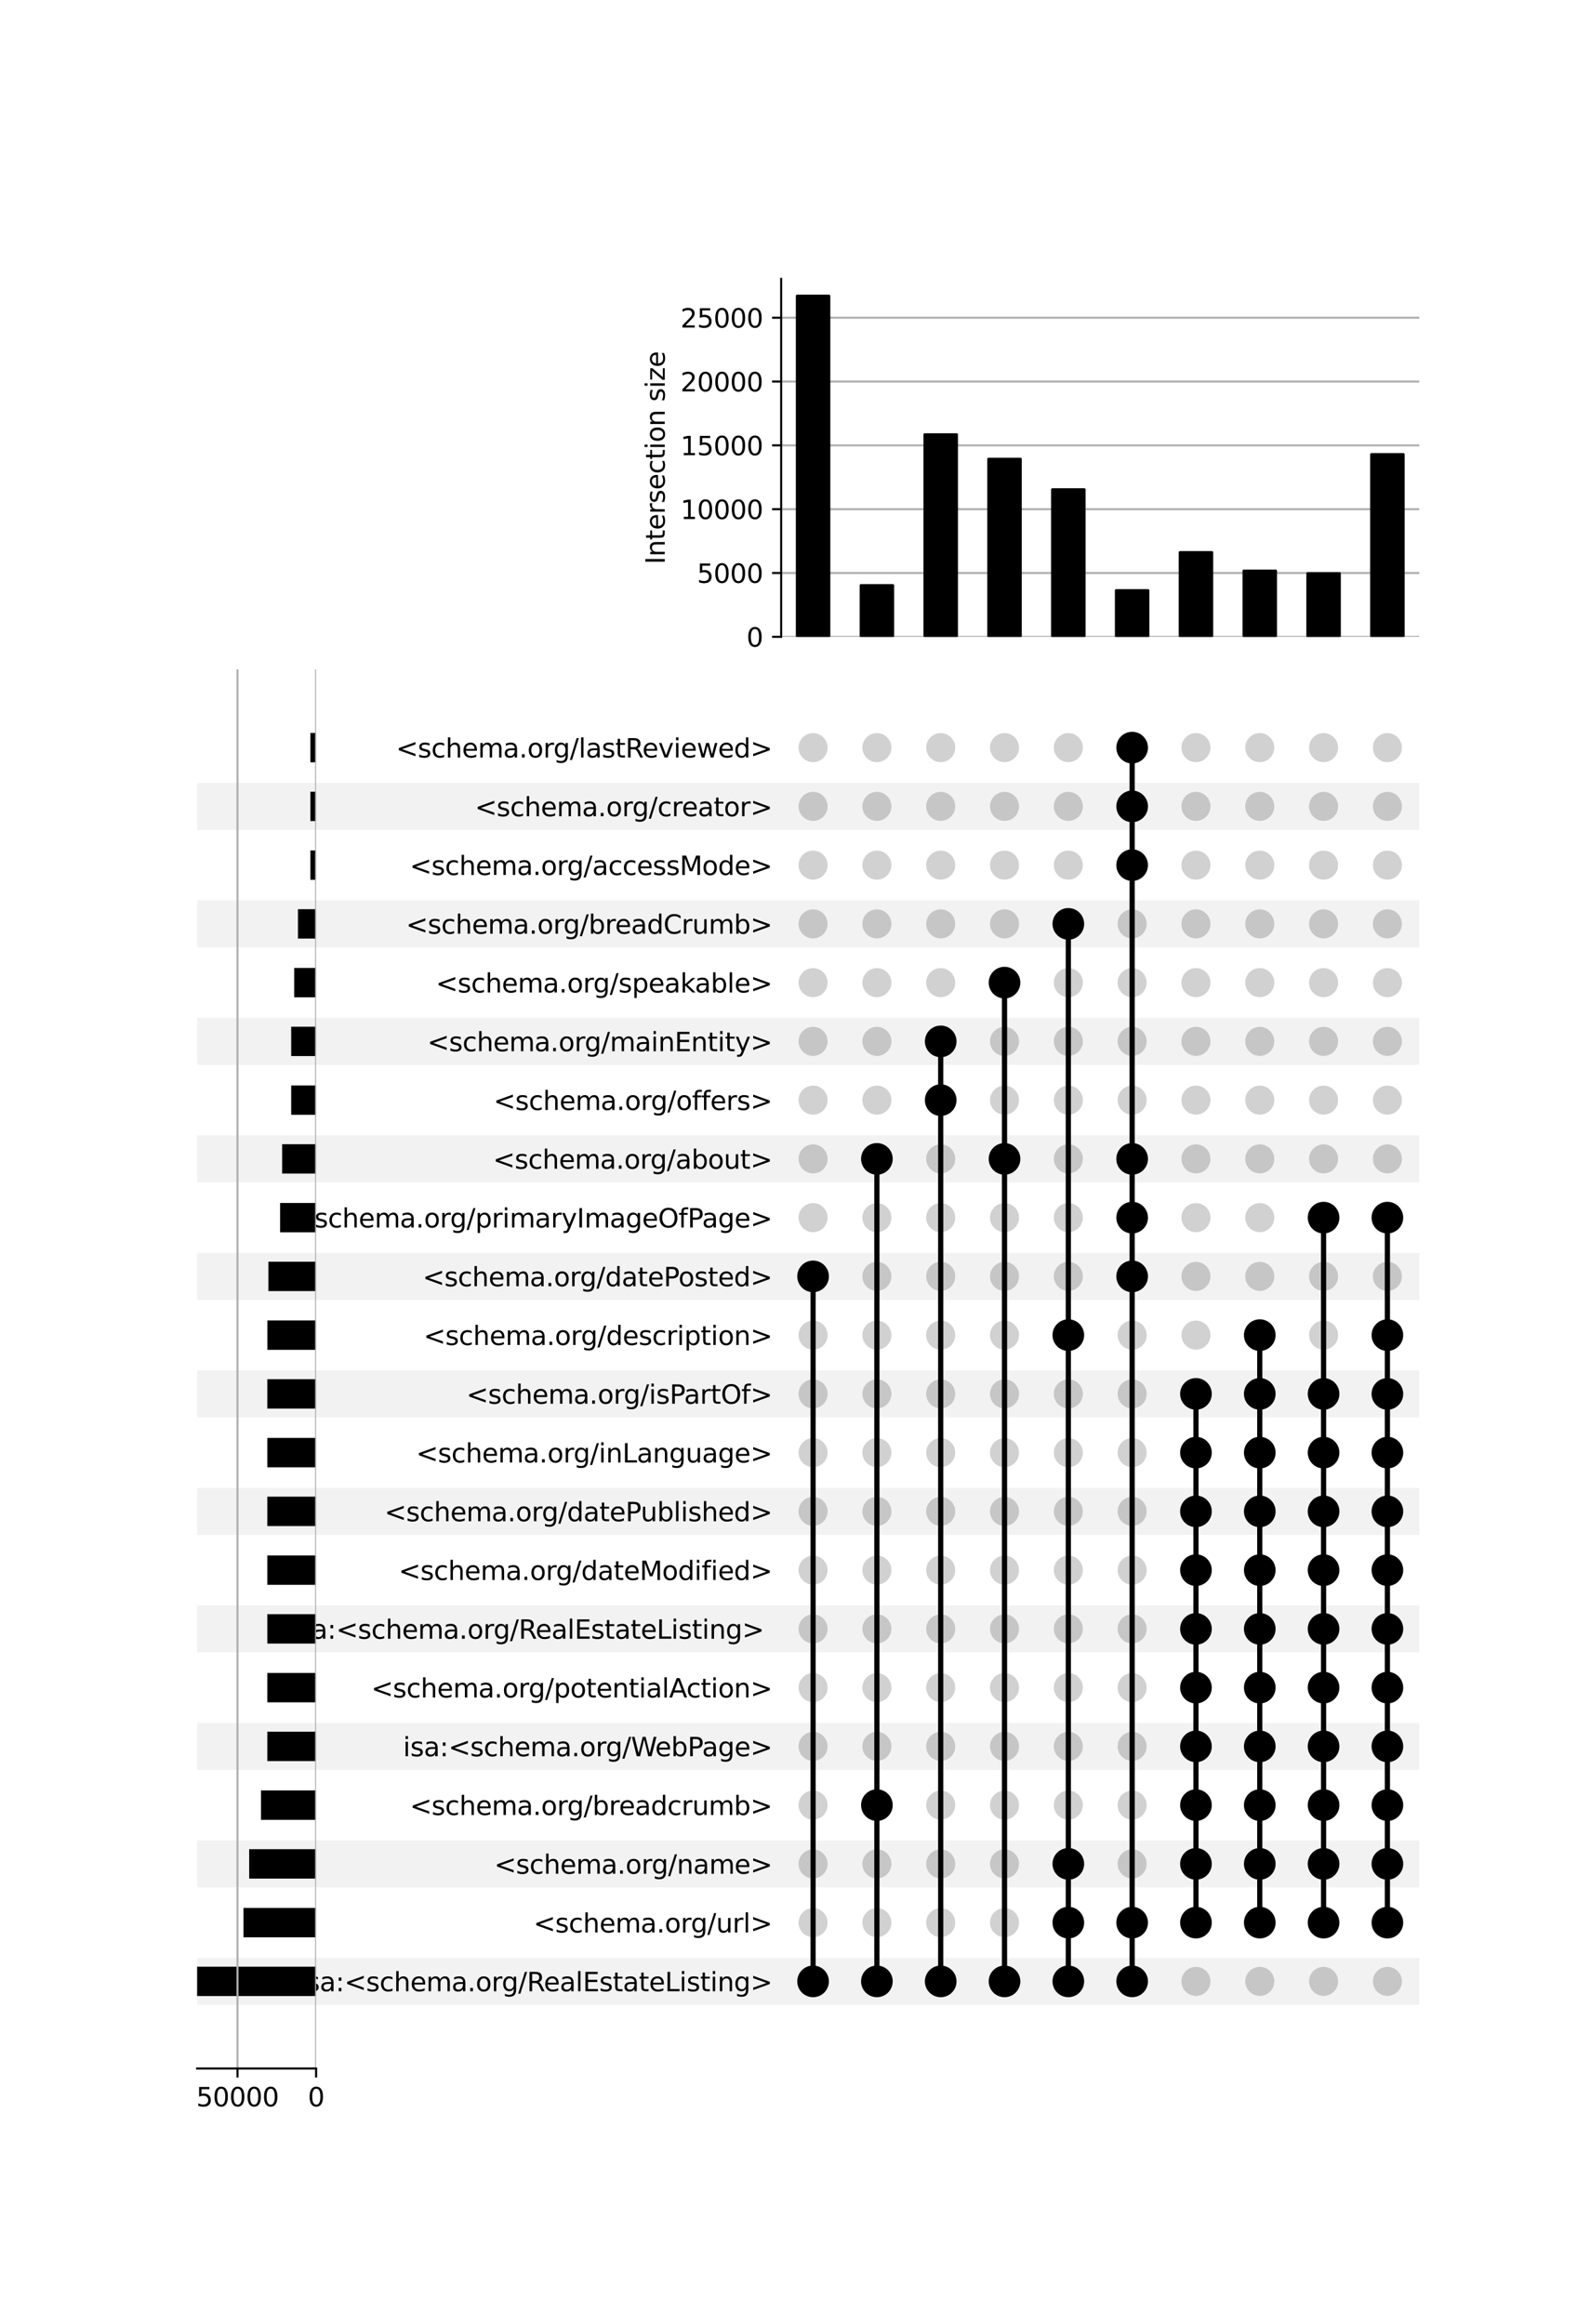 <?xml version="1.0" encoding="utf-8" standalone="no"?>
<!DOCTYPE svg PUBLIC "-//W3C//DTD SVG 1.1//EN"
  "http://www.w3.org/Graphics/SVG/1.1/DTD/svg11.dtd">
<svg xmlns:xlink="http://www.w3.org/1999/xlink" width="608pt" height="896pt" viewBox="0 0 608 896" xmlns="http://www.w3.org/2000/svg" version="1.1">
 <defs>
  <style type="text/css">*{stroke-linejoin: round; stroke-linecap: butt}</style>
 </defs>
 <g id="figure_1">
  <g id="patch_1">
   <path d="M 0 896 
L 608 896 
L 608 0 
L 0 0 
z
" style="fill: #ffffff"/>
  </g>
  <g id="axes_1">
   <g id="patch_2">
    <path d="M 76 772.922 
L 547.2 772.922 
L 547.2 754.803 
L 76 754.803 
z
" clip-path="url(#p9d0865c50d)" style="fill-opacity: 0.051"/>
   </g>
   <g id="patch_3">
    <path d="M 76 727.624 
L 547.2 727.624 
L 547.2 709.504 
L 76 709.504 
z
" clip-path="url(#p9d0865c50d)" style="fill-opacity: 0.051"/>
   </g>
   <g id="patch_4">
    <path d="M 76 682.325 
L 547.2 682.325 
L 547.2 664.206 
L 76 664.206 
z
" clip-path="url(#p9d0865c50d)" style="fill-opacity: 0.051"/>
   </g>
   <g id="patch_5">
    <path d="M 76 637.027 
L 547.2 637.027 
L 547.2 618.907 
L 76 618.907 
z
" clip-path="url(#p9d0865c50d)" style="fill-opacity: 0.051"/>
   </g>
   <g id="patch_6">
    <path d="M 76 591.728 
L 547.2 591.728 
L 547.2 573.609 
L 76 573.609 
z
" clip-path="url(#p9d0865c50d)" style="fill-opacity: 0.051"/>
   </g>
   <g id="patch_7">
    <path d="M 76 546.43 
L 547.2 546.43 
L 547.2 528.31 
L 76 528.31 
z
" clip-path="url(#p9d0865c50d)" style="fill-opacity: 0.051"/>
   </g>
   <g id="patch_8">
    <path d="M 76 501.131 
L 547.2 501.131 
L 547.2 483.012 
L 76 483.012 
z
" clip-path="url(#p9d0865c50d)" style="fill-opacity: 0.051"/>
   </g>
   <g id="patch_9">
    <path d="M 76 455.833 
L 547.2 455.833 
L 547.2 437.713 
L 76 437.713 
z
" clip-path="url(#p9d0865c50d)" style="fill-opacity: 0.051"/>
   </g>
   <g id="patch_10">
    <path d="M 76 410.534 
L 547.2 410.534 
L 547.2 392.415 
L 76 392.415 
z
" clip-path="url(#p9d0865c50d)" style="fill-opacity: 0.051"/>
   </g>
   <g id="patch_11">
    <path d="M 76 365.236 
L 547.2 365.236 
L 547.2 347.116 
L 76 347.116 
z
" clip-path="url(#p9d0865c50d)" style="fill-opacity: 0.051"/>
   </g>
   <g id="patch_12">
    <path d="M 76 319.937 
L 547.2 319.937 
L 547.2 301.818 
L 76 301.818 
z
" clip-path="url(#p9d0865c50d)" style="fill-opacity: 0.051"/>
   </g>
   <g id="matplotlib.axis_1"/>
   <g id="matplotlib.axis_2">
    <g id="ytick_1"/>
    <g id="ytick_2"/>
    <g id="ytick_3"/>
    <g id="ytick_4"/>
    <g id="ytick_5"/>
    <g id="ytick_6"/>
    <g id="ytick_7"/>
    <g id="ytick_8"/>
    <g id="ytick_9"/>
    <g id="ytick_10"/>
    <g id="ytick_11"/>
    <g id="ytick_12"/>
    <g id="ytick_13"/>
    <g id="ytick_14"/>
    <g id="ytick_15"/>
    <g id="ytick_16"/>
    <g id="ytick_17"/>
    <g id="ytick_18"/>
    <g id="ytick_19"/>
    <g id="ytick_20"/>
    <g id="ytick_21"/>
    <g id="ytick_22"/>
   </g>
  </g>
  <g id="axes_2">
   <g id="matplotlib.axis_3">
    <g id="ytick_23">
     <g id="line2d_1"/>
     <g id="text_1">
      <!-- isa:&lt;schema.org/RealEstateListing&gt; -->
      <g transform="translate(115.263 767.662) scale(0.1 -0.1)">
       <defs>
        <path id="DejaVuSans-69" d="M 603 3500 
L 1178 3500 
L 1178 0 
L 603 0 
L 603 3500 
z
M 603 4863 
L 1178 4863 
L 1178 4134 
L 603 4134 
L 603 4863 
z
" transform="scale(0.016)"/>
        <path id="DejaVuSans-73" d="M 2834 3397 
L 2834 2853 
Q 2591 2978 2328 3040 
Q 2066 3103 1784 3103 
Q 1356 3103 1142 2972 
Q 928 2841 928 2578 
Q 928 2378 1081 2264 
Q 1234 2150 1697 2047 
L 1894 2003 
Q 2506 1872 2764 1633 
Q 3022 1394 3022 966 
Q 3022 478 2636 193 
Q 2250 -91 1575 -91 
Q 1294 -91 989 -36 
Q 684 19 347 128 
L 347 722 
Q 666 556 975 473 
Q 1284 391 1588 391 
Q 1994 391 2212 530 
Q 2431 669 2431 922 
Q 2431 1156 2273 1281 
Q 2116 1406 1581 1522 
L 1381 1569 
Q 847 1681 609 1914 
Q 372 2147 372 2553 
Q 372 3047 722 3315 
Q 1072 3584 1716 3584 
Q 2034 3584 2315 3537 
Q 2597 3491 2834 3397 
z
" transform="scale(0.016)"/>
        <path id="DejaVuSans-61" d="M 2194 1759 
Q 1497 1759 1228 1600 
Q 959 1441 959 1056 
Q 959 750 1161 570 
Q 1363 391 1709 391 
Q 2188 391 2477 730 
Q 2766 1069 2766 1631 
L 2766 1759 
L 2194 1759 
z
M 3341 1997 
L 3341 0 
L 2766 0 
L 2766 531 
Q 2569 213 2275 61 
Q 1981 -91 1556 -91 
Q 1019 -91 701 211 
Q 384 513 384 1019 
Q 384 1609 779 1909 
Q 1175 2209 1959 2209 
L 2766 2209 
L 2766 2266 
Q 2766 2663 2505 2880 
Q 2244 3097 1772 3097 
Q 1472 3097 1187 3025 
Q 903 2953 641 2809 
L 641 3341 
Q 956 3463 1253 3523 
Q 1550 3584 1831 3584 
Q 2591 3584 2966 3190 
Q 3341 2797 3341 1997 
z
" transform="scale(0.016)"/>
        <path id="DejaVuSans-3a" d="M 750 794 
L 1409 794 
L 1409 0 
L 750 0 
L 750 794 
z
M 750 3309 
L 1409 3309 
L 1409 2516 
L 750 2516 
L 750 3309 
z
" transform="scale(0.016)"/>
        <path id="DejaVuSans-3c" d="M 4684 3150 
L 1459 2003 
L 4684 863 
L 4684 294 
L 678 1747 
L 678 2266 
L 4684 3719 
L 4684 3150 
z
" transform="scale(0.016)"/>
        <path id="DejaVuSans-63" d="M 3122 3366 
L 3122 2828 
Q 2878 2963 2633 3030 
Q 2388 3097 2138 3097 
Q 1578 3097 1268 2742 
Q 959 2388 959 1747 
Q 959 1106 1268 751 
Q 1578 397 2138 397 
Q 2388 397 2633 464 
Q 2878 531 3122 666 
L 3122 134 
Q 2881 22 2623 -34 
Q 2366 -91 2075 -91 
Q 1284 -91 818 406 
Q 353 903 353 1747 
Q 353 2603 823 3093 
Q 1294 3584 2113 3584 
Q 2378 3584 2631 3529 
Q 2884 3475 3122 3366 
z
" transform="scale(0.016)"/>
        <path id="DejaVuSans-68" d="M 3513 2113 
L 3513 0 
L 2938 0 
L 2938 2094 
Q 2938 2591 2744 2837 
Q 2550 3084 2163 3084 
Q 1697 3084 1428 2787 
Q 1159 2491 1159 1978 
L 1159 0 
L 581 0 
L 581 4863 
L 1159 4863 
L 1159 2956 
Q 1366 3272 1645 3428 
Q 1925 3584 2291 3584 
Q 2894 3584 3203 3211 
Q 3513 2838 3513 2113 
z
" transform="scale(0.016)"/>
        <path id="DejaVuSans-65" d="M 3597 1894 
L 3597 1613 
L 953 1613 
Q 991 1019 1311 708 
Q 1631 397 2203 397 
Q 2534 397 2845 478 
Q 3156 559 3463 722 
L 3463 178 
Q 3153 47 2828 -22 
Q 2503 -91 2169 -91 
Q 1331 -91 842 396 
Q 353 884 353 1716 
Q 353 2575 817 3079 
Q 1281 3584 2069 3584 
Q 2775 3584 3186 3129 
Q 3597 2675 3597 1894 
z
M 3022 2063 
Q 3016 2534 2758 2815 
Q 2500 3097 2075 3097 
Q 1594 3097 1305 2825 
Q 1016 2553 972 2059 
L 3022 2063 
z
" transform="scale(0.016)"/>
        <path id="DejaVuSans-6d" d="M 3328 2828 
Q 3544 3216 3844 3400 
Q 4144 3584 4550 3584 
Q 5097 3584 5394 3201 
Q 5691 2819 5691 2113 
L 5691 0 
L 5113 0 
L 5113 2094 
Q 5113 2597 4934 2840 
Q 4756 3084 4391 3084 
Q 3944 3084 3684 2787 
Q 3425 2491 3425 1978 
L 3425 0 
L 2847 0 
L 2847 2094 
Q 2847 2600 2669 2842 
Q 2491 3084 2119 3084 
Q 1678 3084 1418 2786 
Q 1159 2488 1159 1978 
L 1159 0 
L 581 0 
L 581 3500 
L 1159 3500 
L 1159 2956 
Q 1356 3278 1631 3431 
Q 1906 3584 2284 3584 
Q 2666 3584 2933 3390 
Q 3200 3197 3328 2828 
z
" transform="scale(0.016)"/>
        <path id="DejaVuSans-2e" d="M 684 794 
L 1344 794 
L 1344 0 
L 684 0 
L 684 794 
z
" transform="scale(0.016)"/>
        <path id="DejaVuSans-6f" d="M 1959 3097 
Q 1497 3097 1228 2736 
Q 959 2375 959 1747 
Q 959 1119 1226 758 
Q 1494 397 1959 397 
Q 2419 397 2687 759 
Q 2956 1122 2956 1747 
Q 2956 2369 2687 2733 
Q 2419 3097 1959 3097 
z
M 1959 3584 
Q 2709 3584 3137 3096 
Q 3566 2609 3566 1747 
Q 3566 888 3137 398 
Q 2709 -91 1959 -91 
Q 1206 -91 779 398 
Q 353 888 353 1747 
Q 353 2609 779 3096 
Q 1206 3584 1959 3584 
z
" transform="scale(0.016)"/>
        <path id="DejaVuSans-72" d="M 2631 2963 
Q 2534 3019 2420 3045 
Q 2306 3072 2169 3072 
Q 1681 3072 1420 2755 
Q 1159 2438 1159 1844 
L 1159 0 
L 581 0 
L 581 3500 
L 1159 3500 
L 1159 2956 
Q 1341 3275 1631 3429 
Q 1922 3584 2338 3584 
Q 2397 3584 2469 3576 
Q 2541 3569 2628 3553 
L 2631 2963 
z
" transform="scale(0.016)"/>
        <path id="DejaVuSans-67" d="M 2906 1791 
Q 2906 2416 2648 2759 
Q 2391 3103 1925 3103 
Q 1463 3103 1205 2759 
Q 947 2416 947 1791 
Q 947 1169 1205 825 
Q 1463 481 1925 481 
Q 2391 481 2648 825 
Q 2906 1169 2906 1791 
z
M 3481 434 
Q 3481 -459 3084 -895 
Q 2688 -1331 1869 -1331 
Q 1566 -1331 1297 -1286 
Q 1028 -1241 775 -1147 
L 775 -588 
Q 1028 -725 1275 -790 
Q 1522 -856 1778 -856 
Q 2344 -856 2625 -561 
Q 2906 -266 2906 331 
L 2906 616 
Q 2728 306 2450 153 
Q 2172 0 1784 0 
Q 1141 0 747 490 
Q 353 981 353 1791 
Q 353 2603 747 3093 
Q 1141 3584 1784 3584 
Q 2172 3584 2450 3431 
Q 2728 3278 2906 2969 
L 2906 3500 
L 3481 3500 
L 3481 434 
z
" transform="scale(0.016)"/>
        <path id="DejaVuSans-2f" d="M 1625 4666 
L 2156 4666 
L 531 -594 
L 0 -594 
L 1625 4666 
z
" transform="scale(0.016)"/>
        <path id="DejaVuSans-52" d="M 2841 2188 
Q 3044 2119 3236 1894 
Q 3428 1669 3622 1275 
L 4263 0 
L 3584 0 
L 2988 1197 
Q 2756 1666 2539 1819 
Q 2322 1972 1947 1972 
L 1259 1972 
L 1259 0 
L 628 0 
L 628 4666 
L 2053 4666 
Q 2853 4666 3247 4331 
Q 3641 3997 3641 3322 
Q 3641 2881 3436 2590 
Q 3231 2300 2841 2188 
z
M 1259 4147 
L 1259 2491 
L 2053 2491 
Q 2509 2491 2742 2702 
Q 2975 2913 2975 3322 
Q 2975 3731 2742 3939 
Q 2509 4147 2053 4147 
L 1259 4147 
z
" transform="scale(0.016)"/>
        <path id="DejaVuSans-6c" d="M 603 4863 
L 1178 4863 
L 1178 0 
L 603 0 
L 603 4863 
z
" transform="scale(0.016)"/>
        <path id="DejaVuSans-45" d="M 628 4666 
L 3578 4666 
L 3578 4134 
L 1259 4134 
L 1259 2753 
L 3481 2753 
L 3481 2222 
L 1259 2222 
L 1259 531 
L 3634 531 
L 3634 0 
L 628 0 
L 628 4666 
z
" transform="scale(0.016)"/>
        <path id="DejaVuSans-74" d="M 1172 4494 
L 1172 3500 
L 2356 3500 
L 2356 3053 
L 1172 3053 
L 1172 1153 
Q 1172 725 1289 603 
Q 1406 481 1766 481 
L 2356 481 
L 2356 0 
L 1766 0 
Q 1100 0 847 248 
Q 594 497 594 1153 
L 594 3053 
L 172 3053 
L 172 3500 
L 594 3500 
L 594 4494 
L 1172 4494 
z
" transform="scale(0.016)"/>
        <path id="DejaVuSans-4c" d="M 628 4666 
L 1259 4666 
L 1259 531 
L 3531 531 
L 3531 0 
L 628 0 
L 628 4666 
z
" transform="scale(0.016)"/>
        <path id="DejaVuSans-6e" d="M 3513 2113 
L 3513 0 
L 2938 0 
L 2938 2094 
Q 2938 2591 2744 2837 
Q 2550 3084 2163 3084 
Q 1697 3084 1428 2787 
Q 1159 2491 1159 1978 
L 1159 0 
L 581 0 
L 581 3500 
L 1159 3500 
L 1159 2956 
Q 1366 3272 1645 3428 
Q 1925 3584 2291 3584 
Q 2894 3584 3203 3211 
Q 3513 2838 3513 2113 
z
" transform="scale(0.016)"/>
        <path id="DejaVuSans-3e" d="M 678 3150 
L 678 3719 
L 4684 2266 
L 4684 1747 
L 678 294 
L 678 863 
L 3897 2003 
L 678 3150 
z
" transform="scale(0.016)"/>
       </defs>
       <use xlink:href="#DejaVuSans-69"/>
       <use xlink:href="#DejaVuSans-73" x="27.783"/>
       <use xlink:href="#DejaVuSans-61" x="79.883"/>
       <use xlink:href="#DejaVuSans-3a" x="141.162"/>
       <use xlink:href="#DejaVuSans-3c" x="174.854"/>
       <use xlink:href="#DejaVuSans-73" x="258.643"/>
       <use xlink:href="#DejaVuSans-63" x="310.742"/>
       <use xlink:href="#DejaVuSans-68" x="365.723"/>
       <use xlink:href="#DejaVuSans-65" x="429.102"/>
       <use xlink:href="#DejaVuSans-6d" x="490.625"/>
       <use xlink:href="#DejaVuSans-61" x="588.037"/>
       <use xlink:href="#DejaVuSans-2e" x="649.316"/>
       <use xlink:href="#DejaVuSans-6f" x="681.104"/>
       <use xlink:href="#DejaVuSans-72" x="742.285"/>
       <use xlink:href="#DejaVuSans-67" x="781.648"/>
       <use xlink:href="#DejaVuSans-2f" x="845.125"/>
       <use xlink:href="#DejaVuSans-52" x="878.816"/>
       <use xlink:href="#DejaVuSans-65" x="943.799"/>
       <use xlink:href="#DejaVuSans-61" x="1005.322"/>
       <use xlink:href="#DejaVuSans-6c" x="1066.602"/>
       <use xlink:href="#DejaVuSans-45" x="1094.385"/>
       <use xlink:href="#DejaVuSans-73" x="1157.568"/>
       <use xlink:href="#DejaVuSans-74" x="1209.668"/>
       <use xlink:href="#DejaVuSans-61" x="1248.877"/>
       <use xlink:href="#DejaVuSans-74" x="1310.156"/>
       <use xlink:href="#DejaVuSans-65" x="1349.365"/>
       <use xlink:href="#DejaVuSans-4c" x="1410.889"/>
       <use xlink:href="#DejaVuSans-69" x="1466.602"/>
       <use xlink:href="#DejaVuSans-73" x="1494.385"/>
       <use xlink:href="#DejaVuSans-74" x="1546.484"/>
       <use xlink:href="#DejaVuSans-69" x="1585.693"/>
       <use xlink:href="#DejaVuSans-6e" x="1613.477"/>
       <use xlink:href="#DejaVuSans-67" x="1676.855"/>
       <use xlink:href="#DejaVuSans-3e" x="1740.332"/>
      </g>
     </g>
    </g>
    <g id="ytick_24">
     <g id="line2d_2"/>
     <g id="text_2">
      <!-- &lt;schema.org/url&gt; -->
      <g transform="translate(205.672 745.012) scale(0.1 -0.1)">
       <defs>
        <path id="DejaVuSans-75" d="M 544 1381 
L 544 3500 
L 1119 3500 
L 1119 1403 
Q 1119 906 1312 657 
Q 1506 409 1894 409 
Q 2359 409 2629 706 
Q 2900 1003 2900 1516 
L 2900 3500 
L 3475 3500 
L 3475 0 
L 2900 0 
L 2900 538 
Q 2691 219 2414 64 
Q 2138 -91 1772 -91 
Q 1169 -91 856 284 
Q 544 659 544 1381 
z
M 1991 3584 
L 1991 3584 
z
" transform="scale(0.016)"/>
       </defs>
       <use xlink:href="#DejaVuSans-3c"/>
       <use xlink:href="#DejaVuSans-73" x="83.789"/>
       <use xlink:href="#DejaVuSans-63" x="135.889"/>
       <use xlink:href="#DejaVuSans-68" x="190.869"/>
       <use xlink:href="#DejaVuSans-65" x="254.248"/>
       <use xlink:href="#DejaVuSans-6d" x="315.771"/>
       <use xlink:href="#DejaVuSans-61" x="413.184"/>
       <use xlink:href="#DejaVuSans-2e" x="474.463"/>
       <use xlink:href="#DejaVuSans-6f" x="506.25"/>
       <use xlink:href="#DejaVuSans-72" x="567.432"/>
       <use xlink:href="#DejaVuSans-67" x="606.795"/>
       <use xlink:href="#DejaVuSans-2f" x="670.271"/>
       <use xlink:href="#DejaVuSans-75" x="703.963"/>
       <use xlink:href="#DejaVuSans-72" x="767.342"/>
       <use xlink:href="#DejaVuSans-6c" x="808.455"/>
       <use xlink:href="#DejaVuSans-3e" x="836.238"/>
      </g>
     </g>
    </g>
    <g id="ytick_25">
     <g id="line2d_3"/>
     <g id="text_3">
      <!-- &lt;schema.org/name&gt; -->
      <g transform="translate(190.539 722.363) scale(0.1 -0.1)">
       <use xlink:href="#DejaVuSans-3c"/>
       <use xlink:href="#DejaVuSans-73" x="83.789"/>
       <use xlink:href="#DejaVuSans-63" x="135.889"/>
       <use xlink:href="#DejaVuSans-68" x="190.869"/>
       <use xlink:href="#DejaVuSans-65" x="254.248"/>
       <use xlink:href="#DejaVuSans-6d" x="315.771"/>
       <use xlink:href="#DejaVuSans-61" x="413.184"/>
       <use xlink:href="#DejaVuSans-2e" x="474.463"/>
       <use xlink:href="#DejaVuSans-6f" x="506.25"/>
       <use xlink:href="#DejaVuSans-72" x="567.432"/>
       <use xlink:href="#DejaVuSans-67" x="606.795"/>
       <use xlink:href="#DejaVuSans-2f" x="670.271"/>
       <use xlink:href="#DejaVuSans-6e" x="703.963"/>
       <use xlink:href="#DejaVuSans-61" x="767.342"/>
       <use xlink:href="#DejaVuSans-6d" x="828.621"/>
       <use xlink:href="#DejaVuSans-65" x="926.033"/>
       <use xlink:href="#DejaVuSans-3e" x="987.557"/>
      </g>
     </g>
    </g>
    <g id="ytick_26">
     <g id="line2d_4"/>
     <g id="text_4">
      <!-- &lt;schema.org/breadcrumb&gt; -->
      <g transform="translate(157.999 699.714) scale(0.1 -0.1)">
       <defs>
        <path id="DejaVuSans-62" d="M 3116 1747 
Q 3116 2381 2855 2742 
Q 2594 3103 2138 3103 
Q 1681 3103 1420 2742 
Q 1159 2381 1159 1747 
Q 1159 1113 1420 752 
Q 1681 391 2138 391 
Q 2594 391 2855 752 
Q 3116 1113 3116 1747 
z
M 1159 2969 
Q 1341 3281 1617 3432 
Q 1894 3584 2278 3584 
Q 2916 3584 3314 3078 
Q 3713 2572 3713 1747 
Q 3713 922 3314 415 
Q 2916 -91 2278 -91 
Q 1894 -91 1617 61 
Q 1341 213 1159 525 
L 1159 0 
L 581 0 
L 581 4863 
L 1159 4863 
L 1159 2969 
z
" transform="scale(0.016)"/>
        <path id="DejaVuSans-64" d="M 2906 2969 
L 2906 4863 
L 3481 4863 
L 3481 0 
L 2906 0 
L 2906 525 
Q 2725 213 2448 61 
Q 2172 -91 1784 -91 
Q 1150 -91 751 415 
Q 353 922 353 1747 
Q 353 2572 751 3078 
Q 1150 3584 1784 3584 
Q 2172 3584 2448 3432 
Q 2725 3281 2906 2969 
z
M 947 1747 
Q 947 1113 1208 752 
Q 1469 391 1925 391 
Q 2381 391 2643 752 
Q 2906 1113 2906 1747 
Q 2906 2381 2643 2742 
Q 2381 3103 1925 3103 
Q 1469 3103 1208 2742 
Q 947 2381 947 1747 
z
" transform="scale(0.016)"/>
       </defs>
       <use xlink:href="#DejaVuSans-3c"/>
       <use xlink:href="#DejaVuSans-73" x="83.789"/>
       <use xlink:href="#DejaVuSans-63" x="135.889"/>
       <use xlink:href="#DejaVuSans-68" x="190.869"/>
       <use xlink:href="#DejaVuSans-65" x="254.248"/>
       <use xlink:href="#DejaVuSans-6d" x="315.771"/>
       <use xlink:href="#DejaVuSans-61" x="413.184"/>
       <use xlink:href="#DejaVuSans-2e" x="474.463"/>
       <use xlink:href="#DejaVuSans-6f" x="506.25"/>
       <use xlink:href="#DejaVuSans-72" x="567.432"/>
       <use xlink:href="#DejaVuSans-67" x="606.795"/>
       <use xlink:href="#DejaVuSans-2f" x="670.271"/>
       <use xlink:href="#DejaVuSans-62" x="703.963"/>
       <use xlink:href="#DejaVuSans-72" x="767.439"/>
       <use xlink:href="#DejaVuSans-65" x="806.303"/>
       <use xlink:href="#DejaVuSans-61" x="867.826"/>
       <use xlink:href="#DejaVuSans-64" x="929.105"/>
       <use xlink:href="#DejaVuSans-63" x="992.582"/>
       <use xlink:href="#DejaVuSans-72" x="1047.562"/>
       <use xlink:href="#DejaVuSans-75" x="1088.676"/>
       <use xlink:href="#DejaVuSans-6d" x="1152.055"/>
       <use xlink:href="#DejaVuSans-62" x="1249.467"/>
       <use xlink:href="#DejaVuSans-3e" x="1312.943"/>
      </g>
     </g>
    </g>
    <g id="ytick_27">
     <g id="line2d_5"/>
     <g id="text_5">
      <!-- isa:&lt;schema.org/WebPage&gt; -->
      <g transform="translate(155.403 677.065) scale(0.1 -0.1)">
       <defs>
        <path id="DejaVuSans-57" d="M 213 4666 
L 850 4666 
L 1831 722 
L 2809 4666 
L 3519 4666 
L 4500 722 
L 5478 4666 
L 6119 4666 
L 4947 0 
L 4153 0 
L 3169 4050 
L 2175 0 
L 1381 0 
L 213 4666 
z
" transform="scale(0.016)"/>
        <path id="DejaVuSans-50" d="M 1259 4147 
L 1259 2394 
L 2053 2394 
Q 2494 2394 2734 2622 
Q 2975 2850 2975 3272 
Q 2975 3691 2734 3919 
Q 2494 4147 2053 4147 
L 1259 4147 
z
M 628 4666 
L 2053 4666 
Q 2838 4666 3239 4311 
Q 3641 3956 3641 3272 
Q 3641 2581 3239 2228 
Q 2838 1875 2053 1875 
L 1259 1875 
L 1259 0 
L 628 0 
L 628 4666 
z
" transform="scale(0.016)"/>
       </defs>
       <use xlink:href="#DejaVuSans-69"/>
       <use xlink:href="#DejaVuSans-73" x="27.783"/>
       <use xlink:href="#DejaVuSans-61" x="79.883"/>
       <use xlink:href="#DejaVuSans-3a" x="141.162"/>
       <use xlink:href="#DejaVuSans-3c" x="174.854"/>
       <use xlink:href="#DejaVuSans-73" x="258.643"/>
       <use xlink:href="#DejaVuSans-63" x="310.742"/>
       <use xlink:href="#DejaVuSans-68" x="365.723"/>
       <use xlink:href="#DejaVuSans-65" x="429.102"/>
       <use xlink:href="#DejaVuSans-6d" x="490.625"/>
       <use xlink:href="#DejaVuSans-61" x="588.037"/>
       <use xlink:href="#DejaVuSans-2e" x="649.316"/>
       <use xlink:href="#DejaVuSans-6f" x="681.104"/>
       <use xlink:href="#DejaVuSans-72" x="742.285"/>
       <use xlink:href="#DejaVuSans-67" x="781.648"/>
       <use xlink:href="#DejaVuSans-2f" x="845.125"/>
       <use xlink:href="#DejaVuSans-57" x="878.816"/>
       <use xlink:href="#DejaVuSans-65" x="971.818"/>
       <use xlink:href="#DejaVuSans-62" x="1033.342"/>
       <use xlink:href="#DejaVuSans-50" x="1096.818"/>
       <use xlink:href="#DejaVuSans-61" x="1152.621"/>
       <use xlink:href="#DejaVuSans-67" x="1213.9"/>
       <use xlink:href="#DejaVuSans-65" x="1277.377"/>
       <use xlink:href="#DejaVuSans-3e" x="1338.9"/>
      </g>
     </g>
    </g>
    <g id="ytick_28">
     <g id="line2d_6"/>
     <g id="text_6">
      <!-- &lt;schema.org/potentialAction&gt; -->
      <g transform="translate(143.097 654.415) scale(0.1 -0.1)">
       <defs>
        <path id="DejaVuSans-70" d="M 1159 525 
L 1159 -1331 
L 581 -1331 
L 581 3500 
L 1159 3500 
L 1159 2969 
Q 1341 3281 1617 3432 
Q 1894 3584 2278 3584 
Q 2916 3584 3314 3078 
Q 3713 2572 3713 1747 
Q 3713 922 3314 415 
Q 2916 -91 2278 -91 
Q 1894 -91 1617 61 
Q 1341 213 1159 525 
z
M 3116 1747 
Q 3116 2381 2855 2742 
Q 2594 3103 2138 3103 
Q 1681 3103 1420 2742 
Q 1159 2381 1159 1747 
Q 1159 1113 1420 752 
Q 1681 391 2138 391 
Q 2594 391 2855 752 
Q 3116 1113 3116 1747 
z
" transform="scale(0.016)"/>
        <path id="DejaVuSans-41" d="M 2188 4044 
L 1331 1722 
L 3047 1722 
L 2188 4044 
z
M 1831 4666 
L 2547 4666 
L 4325 0 
L 3669 0 
L 3244 1197 
L 1141 1197 
L 716 0 
L 50 0 
L 1831 4666 
z
" transform="scale(0.016)"/>
       </defs>
       <use xlink:href="#DejaVuSans-3c"/>
       <use xlink:href="#DejaVuSans-73" x="83.789"/>
       <use xlink:href="#DejaVuSans-63" x="135.889"/>
       <use xlink:href="#DejaVuSans-68" x="190.869"/>
       <use xlink:href="#DejaVuSans-65" x="254.248"/>
       <use xlink:href="#DejaVuSans-6d" x="315.771"/>
       <use xlink:href="#DejaVuSans-61" x="413.184"/>
       <use xlink:href="#DejaVuSans-2e" x="474.463"/>
       <use xlink:href="#DejaVuSans-6f" x="506.25"/>
       <use xlink:href="#DejaVuSans-72" x="567.432"/>
       <use xlink:href="#DejaVuSans-67" x="606.795"/>
       <use xlink:href="#DejaVuSans-2f" x="670.271"/>
       <use xlink:href="#DejaVuSans-70" x="703.963"/>
       <use xlink:href="#DejaVuSans-6f" x="767.439"/>
       <use xlink:href="#DejaVuSans-74" x="828.621"/>
       <use xlink:href="#DejaVuSans-65" x="867.83"/>
       <use xlink:href="#DejaVuSans-6e" x="929.354"/>
       <use xlink:href="#DejaVuSans-74" x="992.732"/>
       <use xlink:href="#DejaVuSans-69" x="1031.941"/>
       <use xlink:href="#DejaVuSans-61" x="1059.725"/>
       <use xlink:href="#DejaVuSans-6c" x="1121.004"/>
       <use xlink:href="#DejaVuSans-41" x="1148.787"/>
       <use xlink:href="#DejaVuSans-63" x="1215.445"/>
       <use xlink:href="#DejaVuSans-74" x="1270.426"/>
       <use xlink:href="#DejaVuSans-69" x="1309.635"/>
       <use xlink:href="#DejaVuSans-6f" x="1337.418"/>
       <use xlink:href="#DejaVuSans-6e" x="1398.6"/>
       <use xlink:href="#DejaVuSans-3e" x="1461.979"/>
      </g>
     </g>
    </g>
    <g id="ytick_29">
     <g id="line2d_7"/>
     <g id="text_7">
      <!-- isa:&lt;schema.org/RealEstateListing&gt;  -->
      <g transform="translate(112.085 631.766) scale(0.1 -0.1)">
       <defs>
        <path id="DejaVuSans-20" transform="scale(0.016)"/>
       </defs>
       <use xlink:href="#DejaVuSans-69"/>
       <use xlink:href="#DejaVuSans-73" x="27.783"/>
       <use xlink:href="#DejaVuSans-61" x="79.883"/>
       <use xlink:href="#DejaVuSans-3a" x="141.162"/>
       <use xlink:href="#DejaVuSans-3c" x="174.854"/>
       <use xlink:href="#DejaVuSans-73" x="258.643"/>
       <use xlink:href="#DejaVuSans-63" x="310.742"/>
       <use xlink:href="#DejaVuSans-68" x="365.723"/>
       <use xlink:href="#DejaVuSans-65" x="429.102"/>
       <use xlink:href="#DejaVuSans-6d" x="490.625"/>
       <use xlink:href="#DejaVuSans-61" x="588.037"/>
       <use xlink:href="#DejaVuSans-2e" x="649.316"/>
       <use xlink:href="#DejaVuSans-6f" x="681.104"/>
       <use xlink:href="#DejaVuSans-72" x="742.285"/>
       <use xlink:href="#DejaVuSans-67" x="781.648"/>
       <use xlink:href="#DejaVuSans-2f" x="845.125"/>
       <use xlink:href="#DejaVuSans-52" x="878.816"/>
       <use xlink:href="#DejaVuSans-65" x="943.799"/>
       <use xlink:href="#DejaVuSans-61" x="1005.322"/>
       <use xlink:href="#DejaVuSans-6c" x="1066.602"/>
       <use xlink:href="#DejaVuSans-45" x="1094.385"/>
       <use xlink:href="#DejaVuSans-73" x="1157.568"/>
       <use xlink:href="#DejaVuSans-74" x="1209.668"/>
       <use xlink:href="#DejaVuSans-61" x="1248.877"/>
       <use xlink:href="#DejaVuSans-74" x="1310.156"/>
       <use xlink:href="#DejaVuSans-65" x="1349.365"/>
       <use xlink:href="#DejaVuSans-4c" x="1410.889"/>
       <use xlink:href="#DejaVuSans-69" x="1466.602"/>
       <use xlink:href="#DejaVuSans-73" x="1494.385"/>
       <use xlink:href="#DejaVuSans-74" x="1546.484"/>
       <use xlink:href="#DejaVuSans-69" x="1585.693"/>
       <use xlink:href="#DejaVuSans-6e" x="1613.477"/>
       <use xlink:href="#DejaVuSans-67" x="1676.855"/>
       <use xlink:href="#DejaVuSans-3e" x="1740.332"/>
       <use xlink:href="#DejaVuSans-20" x="1824.121"/>
      </g>
     </g>
    </g>
    <g id="ytick_30">
     <g id="line2d_8"/>
     <g id="text_8">
      <!-- &lt;schema.org/dateModified&gt; -->
      <g transform="translate(153.675 609.117) scale(0.1 -0.1)">
       <defs>
        <path id="DejaVuSans-4d" d="M 628 4666 
L 1569 4666 
L 2759 1491 
L 3956 4666 
L 4897 4666 
L 4897 0 
L 4281 0 
L 4281 4097 
L 3078 897 
L 2444 897 
L 1241 4097 
L 1241 0 
L 628 0 
L 628 4666 
z
" transform="scale(0.016)"/>
        <path id="DejaVuSans-66" d="M 2375 4863 
L 2375 4384 
L 1825 4384 
Q 1516 4384 1395 4259 
Q 1275 4134 1275 3809 
L 1275 3500 
L 2222 3500 
L 2222 3053 
L 1275 3053 
L 1275 0 
L 697 0 
L 697 3053 
L 147 3053 
L 147 3500 
L 697 3500 
L 697 3744 
Q 697 4328 969 4595 
Q 1241 4863 1831 4863 
L 2375 4863 
z
" transform="scale(0.016)"/>
       </defs>
       <use xlink:href="#DejaVuSans-3c"/>
       <use xlink:href="#DejaVuSans-73" x="83.789"/>
       <use xlink:href="#DejaVuSans-63" x="135.889"/>
       <use xlink:href="#DejaVuSans-68" x="190.869"/>
       <use xlink:href="#DejaVuSans-65" x="254.248"/>
       <use xlink:href="#DejaVuSans-6d" x="315.771"/>
       <use xlink:href="#DejaVuSans-61" x="413.184"/>
       <use xlink:href="#DejaVuSans-2e" x="474.463"/>
       <use xlink:href="#DejaVuSans-6f" x="506.25"/>
       <use xlink:href="#DejaVuSans-72" x="567.432"/>
       <use xlink:href="#DejaVuSans-67" x="606.795"/>
       <use xlink:href="#DejaVuSans-2f" x="670.271"/>
       <use xlink:href="#DejaVuSans-64" x="703.963"/>
       <use xlink:href="#DejaVuSans-61" x="767.439"/>
       <use xlink:href="#DejaVuSans-74" x="828.719"/>
       <use xlink:href="#DejaVuSans-65" x="867.928"/>
       <use xlink:href="#DejaVuSans-4d" x="929.451"/>
       <use xlink:href="#DejaVuSans-6f" x="1015.73"/>
       <use xlink:href="#DejaVuSans-64" x="1076.912"/>
       <use xlink:href="#DejaVuSans-69" x="1140.389"/>
       <use xlink:href="#DejaVuSans-66" x="1168.172"/>
       <use xlink:href="#DejaVuSans-69" x="1203.377"/>
       <use xlink:href="#DejaVuSans-65" x="1231.16"/>
       <use xlink:href="#DejaVuSans-64" x="1292.684"/>
       <use xlink:href="#DejaVuSans-3e" x="1356.16"/>
      </g>
     </g>
    </g>
    <g id="ytick_31">
     <g id="line2d_9"/>
     <g id="text_9">
      <!-- &lt;schema.org/datePublished&gt; -->
      <g transform="translate(148.203 586.468) scale(0.1 -0.1)">
       <use xlink:href="#DejaVuSans-3c"/>
       <use xlink:href="#DejaVuSans-73" x="83.789"/>
       <use xlink:href="#DejaVuSans-63" x="135.889"/>
       <use xlink:href="#DejaVuSans-68" x="190.869"/>
       <use xlink:href="#DejaVuSans-65" x="254.248"/>
       <use xlink:href="#DejaVuSans-6d" x="315.771"/>
       <use xlink:href="#DejaVuSans-61" x="413.184"/>
       <use xlink:href="#DejaVuSans-2e" x="474.463"/>
       <use xlink:href="#DejaVuSans-6f" x="506.25"/>
       <use xlink:href="#DejaVuSans-72" x="567.432"/>
       <use xlink:href="#DejaVuSans-67" x="606.795"/>
       <use xlink:href="#DejaVuSans-2f" x="670.271"/>
       <use xlink:href="#DejaVuSans-64" x="703.963"/>
       <use xlink:href="#DejaVuSans-61" x="767.439"/>
       <use xlink:href="#DejaVuSans-74" x="828.719"/>
       <use xlink:href="#DejaVuSans-65" x="867.928"/>
       <use xlink:href="#DejaVuSans-50" x="929.451"/>
       <use xlink:href="#DejaVuSans-75" x="988.004"/>
       <use xlink:href="#DejaVuSans-62" x="1051.383"/>
       <use xlink:href="#DejaVuSans-6c" x="1114.859"/>
       <use xlink:href="#DejaVuSans-69" x="1142.643"/>
       <use xlink:href="#DejaVuSans-73" x="1170.426"/>
       <use xlink:href="#DejaVuSans-68" x="1222.525"/>
       <use xlink:href="#DejaVuSans-65" x="1285.904"/>
       <use xlink:href="#DejaVuSans-64" x="1347.428"/>
       <use xlink:href="#DejaVuSans-3e" x="1410.904"/>
      </g>
     </g>
    </g>
    <g id="ytick_32">
     <g id="line2d_10"/>
     <g id="text_10">
      <!-- &lt;schema.org/inLanguage&gt; -->
      <g transform="translate(160.43 563.818) scale(0.1 -0.1)">
       <use xlink:href="#DejaVuSans-3c"/>
       <use xlink:href="#DejaVuSans-73" x="83.789"/>
       <use xlink:href="#DejaVuSans-63" x="135.889"/>
       <use xlink:href="#DejaVuSans-68" x="190.869"/>
       <use xlink:href="#DejaVuSans-65" x="254.248"/>
       <use xlink:href="#DejaVuSans-6d" x="315.771"/>
       <use xlink:href="#DejaVuSans-61" x="413.184"/>
       <use xlink:href="#DejaVuSans-2e" x="474.463"/>
       <use xlink:href="#DejaVuSans-6f" x="506.25"/>
       <use xlink:href="#DejaVuSans-72" x="567.432"/>
       <use xlink:href="#DejaVuSans-67" x="606.795"/>
       <use xlink:href="#DejaVuSans-2f" x="670.271"/>
       <use xlink:href="#DejaVuSans-69" x="703.963"/>
       <use xlink:href="#DejaVuSans-6e" x="731.746"/>
       <use xlink:href="#DejaVuSans-4c" x="795.125"/>
       <use xlink:href="#DejaVuSans-61" x="850.838"/>
       <use xlink:href="#DejaVuSans-6e" x="912.117"/>
       <use xlink:href="#DejaVuSans-67" x="975.496"/>
       <use xlink:href="#DejaVuSans-75" x="1038.973"/>
       <use xlink:href="#DejaVuSans-61" x="1102.352"/>
       <use xlink:href="#DejaVuSans-67" x="1163.631"/>
       <use xlink:href="#DejaVuSans-65" x="1227.107"/>
       <use xlink:href="#DejaVuSans-3e" x="1288.631"/>
      </g>
     </g>
    </g>
    <g id="ytick_33">
     <g id="line2d_11"/>
     <g id="text_11">
      <!-- &lt;schema.org/isPartOf&gt; -->
      <g transform="translate(179.78 541.169) scale(0.1 -0.1)">
       <defs>
        <path id="DejaVuSans-4f" d="M 2522 4238 
Q 1834 4238 1429 3725 
Q 1025 3213 1025 2328 
Q 1025 1447 1429 934 
Q 1834 422 2522 422 
Q 3209 422 3611 934 
Q 4013 1447 4013 2328 
Q 4013 3213 3611 3725 
Q 3209 4238 2522 4238 
z
M 2522 4750 
Q 3503 4750 4090 4092 
Q 4678 3434 4678 2328 
Q 4678 1225 4090 567 
Q 3503 -91 2522 -91 
Q 1538 -91 948 565 
Q 359 1222 359 2328 
Q 359 3434 948 4092 
Q 1538 4750 2522 4750 
z
" transform="scale(0.016)"/>
       </defs>
       <use xlink:href="#DejaVuSans-3c"/>
       <use xlink:href="#DejaVuSans-73" x="83.789"/>
       <use xlink:href="#DejaVuSans-63" x="135.889"/>
       <use xlink:href="#DejaVuSans-68" x="190.869"/>
       <use xlink:href="#DejaVuSans-65" x="254.248"/>
       <use xlink:href="#DejaVuSans-6d" x="315.771"/>
       <use xlink:href="#DejaVuSans-61" x="413.184"/>
       <use xlink:href="#DejaVuSans-2e" x="474.463"/>
       <use xlink:href="#DejaVuSans-6f" x="506.25"/>
       <use xlink:href="#DejaVuSans-72" x="567.432"/>
       <use xlink:href="#DejaVuSans-67" x="606.795"/>
       <use xlink:href="#DejaVuSans-2f" x="670.271"/>
       <use xlink:href="#DejaVuSans-69" x="703.963"/>
       <use xlink:href="#DejaVuSans-73" x="731.746"/>
       <use xlink:href="#DejaVuSans-50" x="783.846"/>
       <use xlink:href="#DejaVuSans-61" x="839.648"/>
       <use xlink:href="#DejaVuSans-72" x="900.928"/>
       <use xlink:href="#DejaVuSans-74" x="942.041"/>
       <use xlink:href="#DejaVuSans-4f" x="981.25"/>
       <use xlink:href="#DejaVuSans-66" x="1059.961"/>
       <use xlink:href="#DejaVuSans-3e" x="1095.166"/>
      </g>
     </g>
    </g>
    <g id="ytick_34">
     <g id="line2d_12"/>
     <g id="text_12">
      <!-- &lt;schema.org/description&gt; -->
      <g transform="translate(163.297 518.52) scale(0.1 -0.1)">
       <use xlink:href="#DejaVuSans-3c"/>
       <use xlink:href="#DejaVuSans-73" x="83.789"/>
       <use xlink:href="#DejaVuSans-63" x="135.889"/>
       <use xlink:href="#DejaVuSans-68" x="190.869"/>
       <use xlink:href="#DejaVuSans-65" x="254.248"/>
       <use xlink:href="#DejaVuSans-6d" x="315.771"/>
       <use xlink:href="#DejaVuSans-61" x="413.184"/>
       <use xlink:href="#DejaVuSans-2e" x="474.463"/>
       <use xlink:href="#DejaVuSans-6f" x="506.25"/>
       <use xlink:href="#DejaVuSans-72" x="567.432"/>
       <use xlink:href="#DejaVuSans-67" x="606.795"/>
       <use xlink:href="#DejaVuSans-2f" x="670.271"/>
       <use xlink:href="#DejaVuSans-64" x="703.963"/>
       <use xlink:href="#DejaVuSans-65" x="767.439"/>
       <use xlink:href="#DejaVuSans-73" x="828.963"/>
       <use xlink:href="#DejaVuSans-63" x="881.062"/>
       <use xlink:href="#DejaVuSans-72" x="936.043"/>
       <use xlink:href="#DejaVuSans-69" x="977.156"/>
       <use xlink:href="#DejaVuSans-70" x="1004.939"/>
       <use xlink:href="#DejaVuSans-74" x="1068.416"/>
       <use xlink:href="#DejaVuSans-69" x="1107.625"/>
       <use xlink:href="#DejaVuSans-6f" x="1135.408"/>
       <use xlink:href="#DejaVuSans-6e" x="1196.59"/>
       <use xlink:href="#DejaVuSans-3e" x="1259.969"/>
      </g>
     </g>
    </g>
    <g id="ytick_35">
     <g id="line2d_13"/>
     <g id="text_13">
      <!-- &lt;schema.org/datePosted&gt; -->
      <g transform="translate(162.931 495.871) scale(0.1 -0.1)">
       <use xlink:href="#DejaVuSans-3c"/>
       <use xlink:href="#DejaVuSans-73" x="83.789"/>
       <use xlink:href="#DejaVuSans-63" x="135.889"/>
       <use xlink:href="#DejaVuSans-68" x="190.869"/>
       <use xlink:href="#DejaVuSans-65" x="254.248"/>
       <use xlink:href="#DejaVuSans-6d" x="315.771"/>
       <use xlink:href="#DejaVuSans-61" x="413.184"/>
       <use xlink:href="#DejaVuSans-2e" x="474.463"/>
       <use xlink:href="#DejaVuSans-6f" x="506.25"/>
       <use xlink:href="#DejaVuSans-72" x="567.432"/>
       <use xlink:href="#DejaVuSans-67" x="606.795"/>
       <use xlink:href="#DejaVuSans-2f" x="670.271"/>
       <use xlink:href="#DejaVuSans-64" x="703.963"/>
       <use xlink:href="#DejaVuSans-61" x="767.439"/>
       <use xlink:href="#DejaVuSans-74" x="828.719"/>
       <use xlink:href="#DejaVuSans-65" x="867.928"/>
       <use xlink:href="#DejaVuSans-50" x="929.451"/>
       <use xlink:href="#DejaVuSans-6f" x="986.129"/>
       <use xlink:href="#DejaVuSans-73" x="1047.311"/>
       <use xlink:href="#DejaVuSans-74" x="1099.41"/>
       <use xlink:href="#DejaVuSans-65" x="1138.619"/>
       <use xlink:href="#DejaVuSans-64" x="1200.143"/>
       <use xlink:href="#DejaVuSans-3e" x="1263.619"/>
      </g>
     </g>
    </g>
    <g id="ytick_36">
     <g id="line2d_14"/>
     <g id="text_14">
      <!-- &lt;schema.org/primaryImageOfPage&gt; -->
      <g transform="translate(112.841 473.221) scale(0.1 -0.1)">
       <defs>
        <path id="DejaVuSans-79" d="M 2059 -325 
Q 1816 -950 1584 -1140 
Q 1353 -1331 966 -1331 
L 506 -1331 
L 506 -850 
L 844 -850 
Q 1081 -850 1212 -737 
Q 1344 -625 1503 -206 
L 1606 56 
L 191 3500 
L 800 3500 
L 1894 763 
L 2988 3500 
L 3597 3500 
L 2059 -325 
z
" transform="scale(0.016)"/>
        <path id="DejaVuSans-49" d="M 628 4666 
L 1259 4666 
L 1259 0 
L 628 0 
L 628 4666 
z
" transform="scale(0.016)"/>
       </defs>
       <use xlink:href="#DejaVuSans-3c"/>
       <use xlink:href="#DejaVuSans-73" x="83.789"/>
       <use xlink:href="#DejaVuSans-63" x="135.889"/>
       <use xlink:href="#DejaVuSans-68" x="190.869"/>
       <use xlink:href="#DejaVuSans-65" x="254.248"/>
       <use xlink:href="#DejaVuSans-6d" x="315.771"/>
       <use xlink:href="#DejaVuSans-61" x="413.184"/>
       <use xlink:href="#DejaVuSans-2e" x="474.463"/>
       <use xlink:href="#DejaVuSans-6f" x="506.25"/>
       <use xlink:href="#DejaVuSans-72" x="567.432"/>
       <use xlink:href="#DejaVuSans-67" x="606.795"/>
       <use xlink:href="#DejaVuSans-2f" x="670.271"/>
       <use xlink:href="#DejaVuSans-70" x="703.963"/>
       <use xlink:href="#DejaVuSans-72" x="767.439"/>
       <use xlink:href="#DejaVuSans-69" x="808.553"/>
       <use xlink:href="#DejaVuSans-6d" x="836.336"/>
       <use xlink:href="#DejaVuSans-61" x="933.748"/>
       <use xlink:href="#DejaVuSans-72" x="995.027"/>
       <use xlink:href="#DejaVuSans-79" x="1036.141"/>
       <use xlink:href="#DejaVuSans-49" x="1095.32"/>
       <use xlink:href="#DejaVuSans-6d" x="1124.812"/>
       <use xlink:href="#DejaVuSans-61" x="1222.225"/>
       <use xlink:href="#DejaVuSans-67" x="1283.504"/>
       <use xlink:href="#DejaVuSans-65" x="1346.98"/>
       <use xlink:href="#DejaVuSans-4f" x="1408.504"/>
       <use xlink:href="#DejaVuSans-66" x="1487.215"/>
       <use xlink:href="#DejaVuSans-50" x="1522.42"/>
       <use xlink:href="#DejaVuSans-61" x="1578.223"/>
       <use xlink:href="#DejaVuSans-67" x="1639.502"/>
       <use xlink:href="#DejaVuSans-65" x="1702.979"/>
       <use xlink:href="#DejaVuSans-3e" x="1764.502"/>
      </g>
     </g>
    </g>
    <g id="ytick_37">
     <g id="line2d_15"/>
     <g id="text_15">
      <!-- &lt;schema.org/about&gt; -->
      <g transform="translate(190.046 450.572) scale(0.1 -0.1)">
       <use xlink:href="#DejaVuSans-3c"/>
       <use xlink:href="#DejaVuSans-73" x="83.789"/>
       <use xlink:href="#DejaVuSans-63" x="135.889"/>
       <use xlink:href="#DejaVuSans-68" x="190.869"/>
       <use xlink:href="#DejaVuSans-65" x="254.248"/>
       <use xlink:href="#DejaVuSans-6d" x="315.771"/>
       <use xlink:href="#DejaVuSans-61" x="413.184"/>
       <use xlink:href="#DejaVuSans-2e" x="474.463"/>
       <use xlink:href="#DejaVuSans-6f" x="506.25"/>
       <use xlink:href="#DejaVuSans-72" x="567.432"/>
       <use xlink:href="#DejaVuSans-67" x="606.795"/>
       <use xlink:href="#DejaVuSans-2f" x="670.271"/>
       <use xlink:href="#DejaVuSans-61" x="703.963"/>
       <use xlink:href="#DejaVuSans-62" x="765.242"/>
       <use xlink:href="#DejaVuSans-6f" x="828.719"/>
       <use xlink:href="#DejaVuSans-75" x="889.9"/>
       <use xlink:href="#DejaVuSans-74" x="953.279"/>
       <use xlink:href="#DejaVuSans-3e" x="992.488"/>
      </g>
     </g>
    </g>
    <g id="ytick_38">
     <g id="line2d_16"/>
     <g id="text_16">
      <!-- &lt;schema.org/offers&gt; -->
      <g transform="translate(190.266 427.923) scale(0.1 -0.1)">
       <use xlink:href="#DejaVuSans-3c"/>
       <use xlink:href="#DejaVuSans-73" x="83.789"/>
       <use xlink:href="#DejaVuSans-63" x="135.889"/>
       <use xlink:href="#DejaVuSans-68" x="190.869"/>
       <use xlink:href="#DejaVuSans-65" x="254.248"/>
       <use xlink:href="#DejaVuSans-6d" x="315.771"/>
       <use xlink:href="#DejaVuSans-61" x="413.184"/>
       <use xlink:href="#DejaVuSans-2e" x="474.463"/>
       <use xlink:href="#DejaVuSans-6f" x="506.25"/>
       <use xlink:href="#DejaVuSans-72" x="567.432"/>
       <use xlink:href="#DejaVuSans-67" x="606.795"/>
       <use xlink:href="#DejaVuSans-2f" x="670.271"/>
       <use xlink:href="#DejaVuSans-6f" x="703.963"/>
       <use xlink:href="#DejaVuSans-66" x="765.145"/>
       <use xlink:href="#DejaVuSans-66" x="800.35"/>
       <use xlink:href="#DejaVuSans-65" x="835.555"/>
       <use xlink:href="#DejaVuSans-72" x="897.078"/>
       <use xlink:href="#DejaVuSans-73" x="938.191"/>
       <use xlink:href="#DejaVuSans-3e" x="990.291"/>
      </g>
     </g>
    </g>
    <g id="ytick_39">
     <g id="line2d_17"/>
     <g id="text_17">
      <!-- &lt;schema.org/mainEntity&gt; -->
      <g transform="translate(164.721 405.274) scale(0.1 -0.1)">
       <use xlink:href="#DejaVuSans-3c"/>
       <use xlink:href="#DejaVuSans-73" x="83.789"/>
       <use xlink:href="#DejaVuSans-63" x="135.889"/>
       <use xlink:href="#DejaVuSans-68" x="190.869"/>
       <use xlink:href="#DejaVuSans-65" x="254.248"/>
       <use xlink:href="#DejaVuSans-6d" x="315.771"/>
       <use xlink:href="#DejaVuSans-61" x="413.184"/>
       <use xlink:href="#DejaVuSans-2e" x="474.463"/>
       <use xlink:href="#DejaVuSans-6f" x="506.25"/>
       <use xlink:href="#DejaVuSans-72" x="567.432"/>
       <use xlink:href="#DejaVuSans-67" x="606.795"/>
       <use xlink:href="#DejaVuSans-2f" x="670.271"/>
       <use xlink:href="#DejaVuSans-6d" x="703.963"/>
       <use xlink:href="#DejaVuSans-61" x="801.375"/>
       <use xlink:href="#DejaVuSans-69" x="862.654"/>
       <use xlink:href="#DejaVuSans-6e" x="890.438"/>
       <use xlink:href="#DejaVuSans-45" x="953.816"/>
       <use xlink:href="#DejaVuSans-6e" x="1017"/>
       <use xlink:href="#DejaVuSans-74" x="1080.379"/>
       <use xlink:href="#DejaVuSans-69" x="1119.588"/>
       <use xlink:href="#DejaVuSans-74" x="1147.371"/>
       <use xlink:href="#DejaVuSans-79" x="1186.58"/>
       <use xlink:href="#DejaVuSans-3e" x="1245.76"/>
      </g>
     </g>
    </g>
    <g id="ytick_40">
     <g id="line2d_18"/>
     <g id="text_18">
      <!-- &lt;schema.org/speakable&gt; -->
      <g transform="translate(168.036 382.624) scale(0.1 -0.1)">
       <defs>
        <path id="DejaVuSans-6b" d="M 581 4863 
L 1159 4863 
L 1159 1991 
L 2875 3500 
L 3609 3500 
L 1753 1863 
L 3688 0 
L 2938 0 
L 1159 1709 
L 1159 0 
L 581 0 
L 581 4863 
z
" transform="scale(0.016)"/>
       </defs>
       <use xlink:href="#DejaVuSans-3c"/>
       <use xlink:href="#DejaVuSans-73" x="83.789"/>
       <use xlink:href="#DejaVuSans-63" x="135.889"/>
       <use xlink:href="#DejaVuSans-68" x="190.869"/>
       <use xlink:href="#DejaVuSans-65" x="254.248"/>
       <use xlink:href="#DejaVuSans-6d" x="315.771"/>
       <use xlink:href="#DejaVuSans-61" x="413.184"/>
       <use xlink:href="#DejaVuSans-2e" x="474.463"/>
       <use xlink:href="#DejaVuSans-6f" x="506.25"/>
       <use xlink:href="#DejaVuSans-72" x="567.432"/>
       <use xlink:href="#DejaVuSans-67" x="606.795"/>
       <use xlink:href="#DejaVuSans-2f" x="670.271"/>
       <use xlink:href="#DejaVuSans-73" x="703.963"/>
       <use xlink:href="#DejaVuSans-70" x="756.062"/>
       <use xlink:href="#DejaVuSans-65" x="819.539"/>
       <use xlink:href="#DejaVuSans-61" x="881.062"/>
       <use xlink:href="#DejaVuSans-6b" x="942.342"/>
       <use xlink:href="#DejaVuSans-61" x="998.502"/>
       <use xlink:href="#DejaVuSans-62" x="1059.781"/>
       <use xlink:href="#DejaVuSans-6c" x="1123.258"/>
       <use xlink:href="#DejaVuSans-65" x="1151.041"/>
       <use xlink:href="#DejaVuSans-3e" x="1212.564"/>
      </g>
     </g>
    </g>
    <g id="ytick_41">
     <g id="line2d_19"/>
     <g id="text_19">
      <!-- &lt;schema.org/breadCrumb&gt; -->
      <g transform="translate(156.514 359.975) scale(0.1 -0.1)">
       <defs>
        <path id="DejaVuSans-43" d="M 4122 4306 
L 4122 3641 
Q 3803 3938 3442 4084 
Q 3081 4231 2675 4231 
Q 1875 4231 1450 3742 
Q 1025 3253 1025 2328 
Q 1025 1406 1450 917 
Q 1875 428 2675 428 
Q 3081 428 3442 575 
Q 3803 722 4122 1019 
L 4122 359 
Q 3791 134 3420 21 
Q 3050 -91 2638 -91 
Q 1578 -91 968 557 
Q 359 1206 359 2328 
Q 359 3453 968 4101 
Q 1578 4750 2638 4750 
Q 3056 4750 3426 4639 
Q 3797 4528 4122 4306 
z
" transform="scale(0.016)"/>
       </defs>
       <use xlink:href="#DejaVuSans-3c"/>
       <use xlink:href="#DejaVuSans-73" x="83.789"/>
       <use xlink:href="#DejaVuSans-63" x="135.889"/>
       <use xlink:href="#DejaVuSans-68" x="190.869"/>
       <use xlink:href="#DejaVuSans-65" x="254.248"/>
       <use xlink:href="#DejaVuSans-6d" x="315.771"/>
       <use xlink:href="#DejaVuSans-61" x="413.184"/>
       <use xlink:href="#DejaVuSans-2e" x="474.463"/>
       <use xlink:href="#DejaVuSans-6f" x="506.25"/>
       <use xlink:href="#DejaVuSans-72" x="567.432"/>
       <use xlink:href="#DejaVuSans-67" x="606.795"/>
       <use xlink:href="#DejaVuSans-2f" x="670.271"/>
       <use xlink:href="#DejaVuSans-62" x="703.963"/>
       <use xlink:href="#DejaVuSans-72" x="767.439"/>
       <use xlink:href="#DejaVuSans-65" x="806.303"/>
       <use xlink:href="#DejaVuSans-61" x="867.826"/>
       <use xlink:href="#DejaVuSans-64" x="929.105"/>
       <use xlink:href="#DejaVuSans-43" x="992.582"/>
       <use xlink:href="#DejaVuSans-72" x="1062.406"/>
       <use xlink:href="#DejaVuSans-75" x="1103.52"/>
       <use xlink:href="#DejaVuSans-6d" x="1166.898"/>
       <use xlink:href="#DejaVuSans-62" x="1264.311"/>
       <use xlink:href="#DejaVuSans-3e" x="1327.787"/>
      </g>
     </g>
    </g>
    <g id="ytick_42">
     <g id="line2d_20"/>
     <g id="text_20">
      <!-- &lt;schema.org/accessMode&gt; -->
      <g transform="translate(157.953 337.326) scale(0.1 -0.1)">
       <use xlink:href="#DejaVuSans-3c"/>
       <use xlink:href="#DejaVuSans-73" x="83.789"/>
       <use xlink:href="#DejaVuSans-63" x="135.889"/>
       <use xlink:href="#DejaVuSans-68" x="190.869"/>
       <use xlink:href="#DejaVuSans-65" x="254.248"/>
       <use xlink:href="#DejaVuSans-6d" x="315.771"/>
       <use xlink:href="#DejaVuSans-61" x="413.184"/>
       <use xlink:href="#DejaVuSans-2e" x="474.463"/>
       <use xlink:href="#DejaVuSans-6f" x="506.25"/>
       <use xlink:href="#DejaVuSans-72" x="567.432"/>
       <use xlink:href="#DejaVuSans-67" x="606.795"/>
       <use xlink:href="#DejaVuSans-2f" x="670.271"/>
       <use xlink:href="#DejaVuSans-61" x="703.963"/>
       <use xlink:href="#DejaVuSans-63" x="765.242"/>
       <use xlink:href="#DejaVuSans-63" x="820.223"/>
       <use xlink:href="#DejaVuSans-65" x="875.203"/>
       <use xlink:href="#DejaVuSans-73" x="936.727"/>
       <use xlink:href="#DejaVuSans-73" x="988.826"/>
       <use xlink:href="#DejaVuSans-4d" x="1040.926"/>
       <use xlink:href="#DejaVuSans-6f" x="1127.205"/>
       <use xlink:href="#DejaVuSans-64" x="1188.387"/>
       <use xlink:href="#DejaVuSans-65" x="1251.863"/>
       <use xlink:href="#DejaVuSans-3e" x="1313.387"/>
      </g>
     </g>
    </g>
    <g id="ytick_43">
     <g id="line2d_21"/>
     <g id="text_21">
      <!-- &lt;schema.org/creator&gt; -->
      <g transform="translate(183.083 314.677) scale(0.1 -0.1)">
       <use xlink:href="#DejaVuSans-3c"/>
       <use xlink:href="#DejaVuSans-73" x="83.789"/>
       <use xlink:href="#DejaVuSans-63" x="135.889"/>
       <use xlink:href="#DejaVuSans-68" x="190.869"/>
       <use xlink:href="#DejaVuSans-65" x="254.248"/>
       <use xlink:href="#DejaVuSans-6d" x="315.771"/>
       <use xlink:href="#DejaVuSans-61" x="413.184"/>
       <use xlink:href="#DejaVuSans-2e" x="474.463"/>
       <use xlink:href="#DejaVuSans-6f" x="506.25"/>
       <use xlink:href="#DejaVuSans-72" x="567.432"/>
       <use xlink:href="#DejaVuSans-67" x="606.795"/>
       <use xlink:href="#DejaVuSans-2f" x="670.271"/>
       <use xlink:href="#DejaVuSans-63" x="703.963"/>
       <use xlink:href="#DejaVuSans-72" x="758.943"/>
       <use xlink:href="#DejaVuSans-65" x="797.807"/>
       <use xlink:href="#DejaVuSans-61" x="859.33"/>
       <use xlink:href="#DejaVuSans-74" x="920.609"/>
       <use xlink:href="#DejaVuSans-6f" x="959.818"/>
       <use xlink:href="#DejaVuSans-72" x="1021"/>
       <use xlink:href="#DejaVuSans-3e" x="1062.113"/>
      </g>
     </g>
    </g>
    <g id="ytick_44">
     <g id="line2d_22"/>
     <g id="text_22">
      <!-- &lt;schema.org/lastReviewed&gt; -->
      <g transform="translate(152.681 292.027) scale(0.1 -0.1)">
       <defs>
        <path id="DejaVuSans-76" d="M 191 3500 
L 800 3500 
L 1894 563 
L 2988 3500 
L 3597 3500 
L 2284 0 
L 1503 0 
L 191 3500 
z
" transform="scale(0.016)"/>
        <path id="DejaVuSans-77" d="M 269 3500 
L 844 3500 
L 1563 769 
L 2278 3500 
L 2956 3500 
L 3675 769 
L 4391 3500 
L 4966 3500 
L 4050 0 
L 3372 0 
L 2619 2869 
L 1863 0 
L 1184 0 
L 269 3500 
z
" transform="scale(0.016)"/>
       </defs>
       <use xlink:href="#DejaVuSans-3c"/>
       <use xlink:href="#DejaVuSans-73" x="83.789"/>
       <use xlink:href="#DejaVuSans-63" x="135.889"/>
       <use xlink:href="#DejaVuSans-68" x="190.869"/>
       <use xlink:href="#DejaVuSans-65" x="254.248"/>
       <use xlink:href="#DejaVuSans-6d" x="315.771"/>
       <use xlink:href="#DejaVuSans-61" x="413.184"/>
       <use xlink:href="#DejaVuSans-2e" x="474.463"/>
       <use xlink:href="#DejaVuSans-6f" x="506.25"/>
       <use xlink:href="#DejaVuSans-72" x="567.432"/>
       <use xlink:href="#DejaVuSans-67" x="606.795"/>
       <use xlink:href="#DejaVuSans-2f" x="670.271"/>
       <use xlink:href="#DejaVuSans-6c" x="703.963"/>
       <use xlink:href="#DejaVuSans-61" x="731.746"/>
       <use xlink:href="#DejaVuSans-73" x="793.025"/>
       <use xlink:href="#DejaVuSans-74" x="845.125"/>
       <use xlink:href="#DejaVuSans-52" x="884.334"/>
       <use xlink:href="#DejaVuSans-65" x="949.316"/>
       <use xlink:href="#DejaVuSans-76" x="1010.84"/>
       <use xlink:href="#DejaVuSans-69" x="1070.02"/>
       <use xlink:href="#DejaVuSans-65" x="1097.803"/>
       <use xlink:href="#DejaVuSans-77" x="1159.326"/>
       <use xlink:href="#DejaVuSans-65" x="1241.113"/>
       <use xlink:href="#DejaVuSans-64" x="1302.637"/>
       <use xlink:href="#DejaVuSans-3e" x="1366.113"/>
      </g>
     </g>
    </g>
   </g>
   <g id="LineCollection_1">
    <path d="M 313.476 763.862 
L 313.476 492.071 
" clip-path="url(#pe872a7c0fc)" style="fill: none; stroke: #000000; stroke-width: 2"/>
    <path d="M 338.079 763.862 
L 338.079 446.773 
" clip-path="url(#pe872a7c0fc)" style="fill: none; stroke: #000000; stroke-width: 2"/>
    <path d="M 362.681 763.862 
L 362.681 401.474 
" clip-path="url(#pe872a7c0fc)" style="fill: none; stroke: #000000; stroke-width: 2"/>
    <path d="M 387.284 763.862 
L 387.284 378.825 
" clip-path="url(#pe872a7c0fc)" style="fill: none; stroke: #000000; stroke-width: 2"/>
    <path d="M 411.886 763.862 
L 411.886 356.176 
" clip-path="url(#pe872a7c0fc)" style="fill: none; stroke: #000000; stroke-width: 2"/>
    <path d="M 436.489 763.862 
L 436.489 288.228 
" clip-path="url(#pe872a7c0fc)" style="fill: none; stroke: #000000; stroke-width: 2"/>
    <path d="M 461.091 741.213 
L 461.091 537.37 
" clip-path="url(#pe872a7c0fc)" style="fill: none; stroke: #000000; stroke-width: 2"/>
    <path d="M 485.694 741.213 
L 485.694 514.721 
" clip-path="url(#pe872a7c0fc)" style="fill: none; stroke: #000000; stroke-width: 2"/>
    <path d="M 510.296 741.213 
L 510.296 469.422 
" clip-path="url(#pe872a7c0fc)" style="fill: none; stroke: #000000; stroke-width: 2"/>
    <path d="M 534.899 741.213 
L 534.899 469.422 
" clip-path="url(#pe872a7c0fc)" style="fill: none; stroke: #000000; stroke-width: 2"/>
   </g>
   <g id="PathCollection_1">
    <defs>
     <path id="C0_0_05246f223b" d="M 0 5.6 
C 1.485 5.6 2.91 5.01 3.96 3.96 
C 5.01 2.91 5.6 1.485 5.6 -0 
C 5.6 -1.485 5.01 -2.91 3.96 -3.96 
C 2.91 -5.01 1.485 -5.6 0 -5.6 
C -1.485 -5.6 -2.91 -5.01 -3.96 -3.96 
C -5.01 -2.91 -5.6 -1.485 -5.6 0 
C -5.6 1.485 -5.01 2.91 -3.96 3.96 
C -2.91 5.01 -1.485 5.6 0 5.6 
z
"/>
    </defs>
    <g clip-path="url(#pe872a7c0fc)">
     <use xlink:href="#C0_0_05246f223b" x="313.476" y="763.862" style="stroke: #000000"/>
    </g>
    <g clip-path="url(#pe872a7c0fc)">
     <use xlink:href="#C0_0_05246f223b" x="313.476" y="741.213" style="fill-opacity: 0.18"/>
    </g>
    <g clip-path="url(#pe872a7c0fc)">
     <use xlink:href="#C0_0_05246f223b" x="313.476" y="718.564" style="fill-opacity: 0.18"/>
    </g>
    <g clip-path="url(#pe872a7c0fc)">
     <use xlink:href="#C0_0_05246f223b" x="313.476" y="695.915" style="fill-opacity: 0.18"/>
    </g>
    <g clip-path="url(#pe872a7c0fc)">
     <use xlink:href="#C0_0_05246f223b" x="313.476" y="673.265" style="fill-opacity: 0.18"/>
    </g>
    <g clip-path="url(#pe872a7c0fc)">
     <use xlink:href="#C0_0_05246f223b" x="313.476" y="650.616" style="fill-opacity: 0.18"/>
    </g>
    <g clip-path="url(#pe872a7c0fc)">
     <use xlink:href="#C0_0_05246f223b" x="313.476" y="627.967" style="fill-opacity: 0.18"/>
    </g>
    <g clip-path="url(#pe872a7c0fc)">
     <use xlink:href="#C0_0_05246f223b" x="313.476" y="605.318" style="fill-opacity: 0.18"/>
    </g>
    <g clip-path="url(#pe872a7c0fc)">
     <use xlink:href="#C0_0_05246f223b" x="313.476" y="582.668" style="fill-opacity: 0.18"/>
    </g>
    <g clip-path="url(#pe872a7c0fc)">
     <use xlink:href="#C0_0_05246f223b" x="313.476" y="560.019" style="fill-opacity: 0.18"/>
    </g>
    <g clip-path="url(#pe872a7c0fc)">
     <use xlink:href="#C0_0_05246f223b" x="313.476" y="537.37" style="fill-opacity: 0.18"/>
    </g>
    <g clip-path="url(#pe872a7c0fc)">
     <use xlink:href="#C0_0_05246f223b" x="313.476" y="514.721" style="fill-opacity: 0.18"/>
    </g>
    <g clip-path="url(#pe872a7c0fc)">
     <use xlink:href="#C0_0_05246f223b" x="313.476" y="492.071" style="stroke: #000000"/>
    </g>
    <g clip-path="url(#pe872a7c0fc)">
     <use xlink:href="#C0_0_05246f223b" x="313.476" y="469.422" style="fill-opacity: 0.18"/>
    </g>
    <g clip-path="url(#pe872a7c0fc)">
     <use xlink:href="#C0_0_05246f223b" x="313.476" y="446.773" style="fill-opacity: 0.18"/>
    </g>
    <g clip-path="url(#pe872a7c0fc)">
     <use xlink:href="#C0_0_05246f223b" x="313.476" y="424.124" style="fill-opacity: 0.18"/>
    </g>
    <g clip-path="url(#pe872a7c0fc)">
     <use xlink:href="#C0_0_05246f223b" x="313.476" y="401.474" style="fill-opacity: 0.18"/>
    </g>
    <g clip-path="url(#pe872a7c0fc)">
     <use xlink:href="#C0_0_05246f223b" x="313.476" y="378.825" style="fill-opacity: 0.18"/>
    </g>
    <g clip-path="url(#pe872a7c0fc)">
     <use xlink:href="#C0_0_05246f223b" x="313.476" y="356.176" style="fill-opacity: 0.18"/>
    </g>
    <g clip-path="url(#pe872a7c0fc)">
     <use xlink:href="#C0_0_05246f223b" x="313.476" y="333.527" style="fill-opacity: 0.18"/>
    </g>
    <g clip-path="url(#pe872a7c0fc)">
     <use xlink:href="#C0_0_05246f223b" x="313.476" y="310.877" style="fill-opacity: 0.18"/>
    </g>
    <g clip-path="url(#pe872a7c0fc)">
     <use xlink:href="#C0_0_05246f223b" x="313.476" y="288.228" style="fill-opacity: 0.18"/>
    </g>
    <g clip-path="url(#pe872a7c0fc)">
     <use xlink:href="#C0_0_05246f223b" x="338.079" y="763.862" style="stroke: #000000"/>
    </g>
    <g clip-path="url(#pe872a7c0fc)">
     <use xlink:href="#C0_0_05246f223b" x="338.079" y="741.213" style="fill-opacity: 0.18"/>
    </g>
    <g clip-path="url(#pe872a7c0fc)">
     <use xlink:href="#C0_0_05246f223b" x="338.079" y="718.564" style="fill-opacity: 0.18"/>
    </g>
    <g clip-path="url(#pe872a7c0fc)">
     <use xlink:href="#C0_0_05246f223b" x="338.079" y="695.915" style="stroke: #000000"/>
    </g>
    <g clip-path="url(#pe872a7c0fc)">
     <use xlink:href="#C0_0_05246f223b" x="338.079" y="673.265" style="fill-opacity: 0.18"/>
    </g>
    <g clip-path="url(#pe872a7c0fc)">
     <use xlink:href="#C0_0_05246f223b" x="338.079" y="650.616" style="fill-opacity: 0.18"/>
    </g>
    <g clip-path="url(#pe872a7c0fc)">
     <use xlink:href="#C0_0_05246f223b" x="338.079" y="627.967" style="fill-opacity: 0.18"/>
    </g>
    <g clip-path="url(#pe872a7c0fc)">
     <use xlink:href="#C0_0_05246f223b" x="338.079" y="605.318" style="fill-opacity: 0.18"/>
    </g>
    <g clip-path="url(#pe872a7c0fc)">
     <use xlink:href="#C0_0_05246f223b" x="338.079" y="582.668" style="fill-opacity: 0.18"/>
    </g>
    <g clip-path="url(#pe872a7c0fc)">
     <use xlink:href="#C0_0_05246f223b" x="338.079" y="560.019" style="fill-opacity: 0.18"/>
    </g>
    <g clip-path="url(#pe872a7c0fc)">
     <use xlink:href="#C0_0_05246f223b" x="338.079" y="537.37" style="fill-opacity: 0.18"/>
    </g>
    <g clip-path="url(#pe872a7c0fc)">
     <use xlink:href="#C0_0_05246f223b" x="338.079" y="514.721" style="fill-opacity: 0.18"/>
    </g>
    <g clip-path="url(#pe872a7c0fc)">
     <use xlink:href="#C0_0_05246f223b" x="338.079" y="492.071" style="fill-opacity: 0.18"/>
    </g>
    <g clip-path="url(#pe872a7c0fc)">
     <use xlink:href="#C0_0_05246f223b" x="338.079" y="469.422" style="fill-opacity: 0.18"/>
    </g>
    <g clip-path="url(#pe872a7c0fc)">
     <use xlink:href="#C0_0_05246f223b" x="338.079" y="446.773" style="stroke: #000000"/>
    </g>
    <g clip-path="url(#pe872a7c0fc)">
     <use xlink:href="#C0_0_05246f223b" x="338.079" y="424.124" style="fill-opacity: 0.18"/>
    </g>
    <g clip-path="url(#pe872a7c0fc)">
     <use xlink:href="#C0_0_05246f223b" x="338.079" y="401.474" style="fill-opacity: 0.18"/>
    </g>
    <g clip-path="url(#pe872a7c0fc)">
     <use xlink:href="#C0_0_05246f223b" x="338.079" y="378.825" style="fill-opacity: 0.18"/>
    </g>
    <g clip-path="url(#pe872a7c0fc)">
     <use xlink:href="#C0_0_05246f223b" x="338.079" y="356.176" style="fill-opacity: 0.18"/>
    </g>
    <g clip-path="url(#pe872a7c0fc)">
     <use xlink:href="#C0_0_05246f223b" x="338.079" y="333.527" style="fill-opacity: 0.18"/>
    </g>
    <g clip-path="url(#pe872a7c0fc)">
     <use xlink:href="#C0_0_05246f223b" x="338.079" y="310.877" style="fill-opacity: 0.18"/>
    </g>
    <g clip-path="url(#pe872a7c0fc)">
     <use xlink:href="#C0_0_05246f223b" x="338.079" y="288.228" style="fill-opacity: 0.18"/>
    </g>
    <g clip-path="url(#pe872a7c0fc)">
     <use xlink:href="#C0_0_05246f223b" x="362.681" y="763.862" style="stroke: #000000"/>
    </g>
    <g clip-path="url(#pe872a7c0fc)">
     <use xlink:href="#C0_0_05246f223b" x="362.681" y="741.213" style="fill-opacity: 0.18"/>
    </g>
    <g clip-path="url(#pe872a7c0fc)">
     <use xlink:href="#C0_0_05246f223b" x="362.681" y="718.564" style="fill-opacity: 0.18"/>
    </g>
    <g clip-path="url(#pe872a7c0fc)">
     <use xlink:href="#C0_0_05246f223b" x="362.681" y="695.915" style="fill-opacity: 0.18"/>
    </g>
    <g clip-path="url(#pe872a7c0fc)">
     <use xlink:href="#C0_0_05246f223b" x="362.681" y="673.265" style="fill-opacity: 0.18"/>
    </g>
    <g clip-path="url(#pe872a7c0fc)">
     <use xlink:href="#C0_0_05246f223b" x="362.681" y="650.616" style="fill-opacity: 0.18"/>
    </g>
    <g clip-path="url(#pe872a7c0fc)">
     <use xlink:href="#C0_0_05246f223b" x="362.681" y="627.967" style="fill-opacity: 0.18"/>
    </g>
    <g clip-path="url(#pe872a7c0fc)">
     <use xlink:href="#C0_0_05246f223b" x="362.681" y="605.318" style="fill-opacity: 0.18"/>
    </g>
    <g clip-path="url(#pe872a7c0fc)">
     <use xlink:href="#C0_0_05246f223b" x="362.681" y="582.668" style="fill-opacity: 0.18"/>
    </g>
    <g clip-path="url(#pe872a7c0fc)">
     <use xlink:href="#C0_0_05246f223b" x="362.681" y="560.019" style="fill-opacity: 0.18"/>
    </g>
    <g clip-path="url(#pe872a7c0fc)">
     <use xlink:href="#C0_0_05246f223b" x="362.681" y="537.37" style="fill-opacity: 0.18"/>
    </g>
    <g clip-path="url(#pe872a7c0fc)">
     <use xlink:href="#C0_0_05246f223b" x="362.681" y="514.721" style="fill-opacity: 0.18"/>
    </g>
    <g clip-path="url(#pe872a7c0fc)">
     <use xlink:href="#C0_0_05246f223b" x="362.681" y="492.071" style="fill-opacity: 0.18"/>
    </g>
    <g clip-path="url(#pe872a7c0fc)">
     <use xlink:href="#C0_0_05246f223b" x="362.681" y="469.422" style="fill-opacity: 0.18"/>
    </g>
    <g clip-path="url(#pe872a7c0fc)">
     <use xlink:href="#C0_0_05246f223b" x="362.681" y="446.773" style="fill-opacity: 0.18"/>
    </g>
    <g clip-path="url(#pe872a7c0fc)">
     <use xlink:href="#C0_0_05246f223b" x="362.681" y="424.124" style="stroke: #000000"/>
    </g>
    <g clip-path="url(#pe872a7c0fc)">
     <use xlink:href="#C0_0_05246f223b" x="362.681" y="401.474" style="stroke: #000000"/>
    </g>
    <g clip-path="url(#pe872a7c0fc)">
     <use xlink:href="#C0_0_05246f223b" x="362.681" y="378.825" style="fill-opacity: 0.18"/>
    </g>
    <g clip-path="url(#pe872a7c0fc)">
     <use xlink:href="#C0_0_05246f223b" x="362.681" y="356.176" style="fill-opacity: 0.18"/>
    </g>
    <g clip-path="url(#pe872a7c0fc)">
     <use xlink:href="#C0_0_05246f223b" x="362.681" y="333.527" style="fill-opacity: 0.18"/>
    </g>
    <g clip-path="url(#pe872a7c0fc)">
     <use xlink:href="#C0_0_05246f223b" x="362.681" y="310.877" style="fill-opacity: 0.18"/>
    </g>
    <g clip-path="url(#pe872a7c0fc)">
     <use xlink:href="#C0_0_05246f223b" x="362.681" y="288.228" style="fill-opacity: 0.18"/>
    </g>
    <g clip-path="url(#pe872a7c0fc)">
     <use xlink:href="#C0_0_05246f223b" x="387.284" y="763.862" style="stroke: #000000"/>
    </g>
    <g clip-path="url(#pe872a7c0fc)">
     <use xlink:href="#C0_0_05246f223b" x="387.284" y="741.213" style="fill-opacity: 0.18"/>
    </g>
    <g clip-path="url(#pe872a7c0fc)">
     <use xlink:href="#C0_0_05246f223b" x="387.284" y="718.564" style="fill-opacity: 0.18"/>
    </g>
    <g clip-path="url(#pe872a7c0fc)">
     <use xlink:href="#C0_0_05246f223b" x="387.284" y="695.915" style="fill-opacity: 0.18"/>
    </g>
    <g clip-path="url(#pe872a7c0fc)">
     <use xlink:href="#C0_0_05246f223b" x="387.284" y="673.265" style="fill-opacity: 0.18"/>
    </g>
    <g clip-path="url(#pe872a7c0fc)">
     <use xlink:href="#C0_0_05246f223b" x="387.284" y="650.616" style="fill-opacity: 0.18"/>
    </g>
    <g clip-path="url(#pe872a7c0fc)">
     <use xlink:href="#C0_0_05246f223b" x="387.284" y="627.967" style="fill-opacity: 0.18"/>
    </g>
    <g clip-path="url(#pe872a7c0fc)">
     <use xlink:href="#C0_0_05246f223b" x="387.284" y="605.318" style="fill-opacity: 0.18"/>
    </g>
    <g clip-path="url(#pe872a7c0fc)">
     <use xlink:href="#C0_0_05246f223b" x="387.284" y="582.668" style="fill-opacity: 0.18"/>
    </g>
    <g clip-path="url(#pe872a7c0fc)">
     <use xlink:href="#C0_0_05246f223b" x="387.284" y="560.019" style="fill-opacity: 0.18"/>
    </g>
    <g clip-path="url(#pe872a7c0fc)">
     <use xlink:href="#C0_0_05246f223b" x="387.284" y="537.37" style="fill-opacity: 0.18"/>
    </g>
    <g clip-path="url(#pe872a7c0fc)">
     <use xlink:href="#C0_0_05246f223b" x="387.284" y="514.721" style="fill-opacity: 0.18"/>
    </g>
    <g clip-path="url(#pe872a7c0fc)">
     <use xlink:href="#C0_0_05246f223b" x="387.284" y="492.071" style="fill-opacity: 0.18"/>
    </g>
    <g clip-path="url(#pe872a7c0fc)">
     <use xlink:href="#C0_0_05246f223b" x="387.284" y="469.422" style="fill-opacity: 0.18"/>
    </g>
    <g clip-path="url(#pe872a7c0fc)">
     <use xlink:href="#C0_0_05246f223b" x="387.284" y="446.773" style="stroke: #000000"/>
    </g>
    <g clip-path="url(#pe872a7c0fc)">
     <use xlink:href="#C0_0_05246f223b" x="387.284" y="424.124" style="fill-opacity: 0.18"/>
    </g>
    <g clip-path="url(#pe872a7c0fc)">
     <use xlink:href="#C0_0_05246f223b" x="387.284" y="401.474" style="fill-opacity: 0.18"/>
    </g>
    <g clip-path="url(#pe872a7c0fc)">
     <use xlink:href="#C0_0_05246f223b" x="387.284" y="378.825" style="stroke: #000000"/>
    </g>
    <g clip-path="url(#pe872a7c0fc)">
     <use xlink:href="#C0_0_05246f223b" x="387.284" y="356.176" style="fill-opacity: 0.18"/>
    </g>
    <g clip-path="url(#pe872a7c0fc)">
     <use xlink:href="#C0_0_05246f223b" x="387.284" y="333.527" style="fill-opacity: 0.18"/>
    </g>
    <g clip-path="url(#pe872a7c0fc)">
     <use xlink:href="#C0_0_05246f223b" x="387.284" y="310.877" style="fill-opacity: 0.18"/>
    </g>
    <g clip-path="url(#pe872a7c0fc)">
     <use xlink:href="#C0_0_05246f223b" x="387.284" y="288.228" style="fill-opacity: 0.18"/>
    </g>
    <g clip-path="url(#pe872a7c0fc)">
     <use xlink:href="#C0_0_05246f223b" x="411.886" y="763.862" style="stroke: #000000"/>
    </g>
    <g clip-path="url(#pe872a7c0fc)">
     <use xlink:href="#C0_0_05246f223b" x="411.886" y="741.213" style="stroke: #000000"/>
    </g>
    <g clip-path="url(#pe872a7c0fc)">
     <use xlink:href="#C0_0_05246f223b" x="411.886" y="718.564" style="stroke: #000000"/>
    </g>
    <g clip-path="url(#pe872a7c0fc)">
     <use xlink:href="#C0_0_05246f223b" x="411.886" y="695.915" style="fill-opacity: 0.18"/>
    </g>
    <g clip-path="url(#pe872a7c0fc)">
     <use xlink:href="#C0_0_05246f223b" x="411.886" y="673.265" style="fill-opacity: 0.18"/>
    </g>
    <g clip-path="url(#pe872a7c0fc)">
     <use xlink:href="#C0_0_05246f223b" x="411.886" y="650.616" style="fill-opacity: 0.18"/>
    </g>
    <g clip-path="url(#pe872a7c0fc)">
     <use xlink:href="#C0_0_05246f223b" x="411.886" y="627.967" style="fill-opacity: 0.18"/>
    </g>
    <g clip-path="url(#pe872a7c0fc)">
     <use xlink:href="#C0_0_05246f223b" x="411.886" y="605.318" style="fill-opacity: 0.18"/>
    </g>
    <g clip-path="url(#pe872a7c0fc)">
     <use xlink:href="#C0_0_05246f223b" x="411.886" y="582.668" style="fill-opacity: 0.18"/>
    </g>
    <g clip-path="url(#pe872a7c0fc)">
     <use xlink:href="#C0_0_05246f223b" x="411.886" y="560.019" style="fill-opacity: 0.18"/>
    </g>
    <g clip-path="url(#pe872a7c0fc)">
     <use xlink:href="#C0_0_05246f223b" x="411.886" y="537.37" style="fill-opacity: 0.18"/>
    </g>
    <g clip-path="url(#pe872a7c0fc)">
     <use xlink:href="#C0_0_05246f223b" x="411.886" y="514.721" style="stroke: #000000"/>
    </g>
    <g clip-path="url(#pe872a7c0fc)">
     <use xlink:href="#C0_0_05246f223b" x="411.886" y="492.071" style="fill-opacity: 0.18"/>
    </g>
    <g clip-path="url(#pe872a7c0fc)">
     <use xlink:href="#C0_0_05246f223b" x="411.886" y="469.422" style="fill-opacity: 0.18"/>
    </g>
    <g clip-path="url(#pe872a7c0fc)">
     <use xlink:href="#C0_0_05246f223b" x="411.886" y="446.773" style="fill-opacity: 0.18"/>
    </g>
    <g clip-path="url(#pe872a7c0fc)">
     <use xlink:href="#C0_0_05246f223b" x="411.886" y="424.124" style="fill-opacity: 0.18"/>
    </g>
    <g clip-path="url(#pe872a7c0fc)">
     <use xlink:href="#C0_0_05246f223b" x="411.886" y="401.474" style="fill-opacity: 0.18"/>
    </g>
    <g clip-path="url(#pe872a7c0fc)">
     <use xlink:href="#C0_0_05246f223b" x="411.886" y="378.825" style="fill-opacity: 0.18"/>
    </g>
    <g clip-path="url(#pe872a7c0fc)">
     <use xlink:href="#C0_0_05246f223b" x="411.886" y="356.176" style="stroke: #000000"/>
    </g>
    <g clip-path="url(#pe872a7c0fc)">
     <use xlink:href="#C0_0_05246f223b" x="411.886" y="333.527" style="fill-opacity: 0.18"/>
    </g>
    <g clip-path="url(#pe872a7c0fc)">
     <use xlink:href="#C0_0_05246f223b" x="411.886" y="310.877" style="fill-opacity: 0.18"/>
    </g>
    <g clip-path="url(#pe872a7c0fc)">
     <use xlink:href="#C0_0_05246f223b" x="411.886" y="288.228" style="fill-opacity: 0.18"/>
    </g>
    <g clip-path="url(#pe872a7c0fc)">
     <use xlink:href="#C0_0_05246f223b" x="436.489" y="763.862" style="stroke: #000000"/>
    </g>
    <g clip-path="url(#pe872a7c0fc)">
     <use xlink:href="#C0_0_05246f223b" x="436.489" y="741.213" style="stroke: #000000"/>
    </g>
    <g clip-path="url(#pe872a7c0fc)">
     <use xlink:href="#C0_0_05246f223b" x="436.489" y="718.564" style="fill-opacity: 0.18"/>
    </g>
    <g clip-path="url(#pe872a7c0fc)">
     <use xlink:href="#C0_0_05246f223b" x="436.489" y="695.915" style="fill-opacity: 0.18"/>
    </g>
    <g clip-path="url(#pe872a7c0fc)">
     <use xlink:href="#C0_0_05246f223b" x="436.489" y="673.265" style="fill-opacity: 0.18"/>
    </g>
    <g clip-path="url(#pe872a7c0fc)">
     <use xlink:href="#C0_0_05246f223b" x="436.489" y="650.616" style="fill-opacity: 0.18"/>
    </g>
    <g clip-path="url(#pe872a7c0fc)">
     <use xlink:href="#C0_0_05246f223b" x="436.489" y="627.967" style="fill-opacity: 0.18"/>
    </g>
    <g clip-path="url(#pe872a7c0fc)">
     <use xlink:href="#C0_0_05246f223b" x="436.489" y="605.318" style="fill-opacity: 0.18"/>
    </g>
    <g clip-path="url(#pe872a7c0fc)">
     <use xlink:href="#C0_0_05246f223b" x="436.489" y="582.668" style="fill-opacity: 0.18"/>
    </g>
    <g clip-path="url(#pe872a7c0fc)">
     <use xlink:href="#C0_0_05246f223b" x="436.489" y="560.019" style="fill-opacity: 0.18"/>
    </g>
    <g clip-path="url(#pe872a7c0fc)">
     <use xlink:href="#C0_0_05246f223b" x="436.489" y="537.37" style="fill-opacity: 0.18"/>
    </g>
    <g clip-path="url(#pe872a7c0fc)">
     <use xlink:href="#C0_0_05246f223b" x="436.489" y="514.721" style="fill-opacity: 0.18"/>
    </g>
    <g clip-path="url(#pe872a7c0fc)">
     <use xlink:href="#C0_0_05246f223b" x="436.489" y="492.071" style="stroke: #000000"/>
    </g>
    <g clip-path="url(#pe872a7c0fc)">
     <use xlink:href="#C0_0_05246f223b" x="436.489" y="469.422" style="stroke: #000000"/>
    </g>
    <g clip-path="url(#pe872a7c0fc)">
     <use xlink:href="#C0_0_05246f223b" x="436.489" y="446.773" style="stroke: #000000"/>
    </g>
    <g clip-path="url(#pe872a7c0fc)">
     <use xlink:href="#C0_0_05246f223b" x="436.489" y="424.124" style="fill-opacity: 0.18"/>
    </g>
    <g clip-path="url(#pe872a7c0fc)">
     <use xlink:href="#C0_0_05246f223b" x="436.489" y="401.474" style="fill-opacity: 0.18"/>
    </g>
    <g clip-path="url(#pe872a7c0fc)">
     <use xlink:href="#C0_0_05246f223b" x="436.489" y="378.825" style="fill-opacity: 0.18"/>
    </g>
    <g clip-path="url(#pe872a7c0fc)">
     <use xlink:href="#C0_0_05246f223b" x="436.489" y="356.176" style="fill-opacity: 0.18"/>
    </g>
    <g clip-path="url(#pe872a7c0fc)">
     <use xlink:href="#C0_0_05246f223b" x="436.489" y="333.527" style="stroke: #000000"/>
    </g>
    <g clip-path="url(#pe872a7c0fc)">
     <use xlink:href="#C0_0_05246f223b" x="436.489" y="310.877" style="stroke: #000000"/>
    </g>
    <g clip-path="url(#pe872a7c0fc)">
     <use xlink:href="#C0_0_05246f223b" x="436.489" y="288.228" style="stroke: #000000"/>
    </g>
    <g clip-path="url(#pe872a7c0fc)">
     <use xlink:href="#C0_0_05246f223b" x="461.091" y="763.862" style="fill-opacity: 0.18"/>
    </g>
    <g clip-path="url(#pe872a7c0fc)">
     <use xlink:href="#C0_0_05246f223b" x="461.091" y="741.213" style="stroke: #000000"/>
    </g>
    <g clip-path="url(#pe872a7c0fc)">
     <use xlink:href="#C0_0_05246f223b" x="461.091" y="718.564" style="stroke: #000000"/>
    </g>
    <g clip-path="url(#pe872a7c0fc)">
     <use xlink:href="#C0_0_05246f223b" x="461.091" y="695.915" style="stroke: #000000"/>
    </g>
    <g clip-path="url(#pe872a7c0fc)">
     <use xlink:href="#C0_0_05246f223b" x="461.091" y="673.265" style="stroke: #000000"/>
    </g>
    <g clip-path="url(#pe872a7c0fc)">
     <use xlink:href="#C0_0_05246f223b" x="461.091" y="650.616" style="stroke: #000000"/>
    </g>
    <g clip-path="url(#pe872a7c0fc)">
     <use xlink:href="#C0_0_05246f223b" x="461.091" y="627.967" style="stroke: #000000"/>
    </g>
    <g clip-path="url(#pe872a7c0fc)">
     <use xlink:href="#C0_0_05246f223b" x="461.091" y="605.318" style="stroke: #000000"/>
    </g>
    <g clip-path="url(#pe872a7c0fc)">
     <use xlink:href="#C0_0_05246f223b" x="461.091" y="582.668" style="stroke: #000000"/>
    </g>
    <g clip-path="url(#pe872a7c0fc)">
     <use xlink:href="#C0_0_05246f223b" x="461.091" y="560.019" style="stroke: #000000"/>
    </g>
    <g clip-path="url(#pe872a7c0fc)">
     <use xlink:href="#C0_0_05246f223b" x="461.091" y="537.37" style="stroke: #000000"/>
    </g>
    <g clip-path="url(#pe872a7c0fc)">
     <use xlink:href="#C0_0_05246f223b" x="461.091" y="514.721" style="fill-opacity: 0.18"/>
    </g>
    <g clip-path="url(#pe872a7c0fc)">
     <use xlink:href="#C0_0_05246f223b" x="461.091" y="492.071" style="fill-opacity: 0.18"/>
    </g>
    <g clip-path="url(#pe872a7c0fc)">
     <use xlink:href="#C0_0_05246f223b" x="461.091" y="469.422" style="fill-opacity: 0.18"/>
    </g>
    <g clip-path="url(#pe872a7c0fc)">
     <use xlink:href="#C0_0_05246f223b" x="461.091" y="446.773" style="fill-opacity: 0.18"/>
    </g>
    <g clip-path="url(#pe872a7c0fc)">
     <use xlink:href="#C0_0_05246f223b" x="461.091" y="424.124" style="fill-opacity: 0.18"/>
    </g>
    <g clip-path="url(#pe872a7c0fc)">
     <use xlink:href="#C0_0_05246f223b" x="461.091" y="401.474" style="fill-opacity: 0.18"/>
    </g>
    <g clip-path="url(#pe872a7c0fc)">
     <use xlink:href="#C0_0_05246f223b" x="461.091" y="378.825" style="fill-opacity: 0.18"/>
    </g>
    <g clip-path="url(#pe872a7c0fc)">
     <use xlink:href="#C0_0_05246f223b" x="461.091" y="356.176" style="fill-opacity: 0.18"/>
    </g>
    <g clip-path="url(#pe872a7c0fc)">
     <use xlink:href="#C0_0_05246f223b" x="461.091" y="333.527" style="fill-opacity: 0.18"/>
    </g>
    <g clip-path="url(#pe872a7c0fc)">
     <use xlink:href="#C0_0_05246f223b" x="461.091" y="310.877" style="fill-opacity: 0.18"/>
    </g>
    <g clip-path="url(#pe872a7c0fc)">
     <use xlink:href="#C0_0_05246f223b" x="461.091" y="288.228" style="fill-opacity: 0.18"/>
    </g>
    <g clip-path="url(#pe872a7c0fc)">
     <use xlink:href="#C0_0_05246f223b" x="485.694" y="763.862" style="fill-opacity: 0.18"/>
    </g>
    <g clip-path="url(#pe872a7c0fc)">
     <use xlink:href="#C0_0_05246f223b" x="485.694" y="741.213" style="stroke: #000000"/>
    </g>
    <g clip-path="url(#pe872a7c0fc)">
     <use xlink:href="#C0_0_05246f223b" x="485.694" y="718.564" style="stroke: #000000"/>
    </g>
    <g clip-path="url(#pe872a7c0fc)">
     <use xlink:href="#C0_0_05246f223b" x="485.694" y="695.915" style="stroke: #000000"/>
    </g>
    <g clip-path="url(#pe872a7c0fc)">
     <use xlink:href="#C0_0_05246f223b" x="485.694" y="673.265" style="stroke: #000000"/>
    </g>
    <g clip-path="url(#pe872a7c0fc)">
     <use xlink:href="#C0_0_05246f223b" x="485.694" y="650.616" style="stroke: #000000"/>
    </g>
    <g clip-path="url(#pe872a7c0fc)">
     <use xlink:href="#C0_0_05246f223b" x="485.694" y="627.967" style="stroke: #000000"/>
    </g>
    <g clip-path="url(#pe872a7c0fc)">
     <use xlink:href="#C0_0_05246f223b" x="485.694" y="605.318" style="stroke: #000000"/>
    </g>
    <g clip-path="url(#pe872a7c0fc)">
     <use xlink:href="#C0_0_05246f223b" x="485.694" y="582.668" style="stroke: #000000"/>
    </g>
    <g clip-path="url(#pe872a7c0fc)">
     <use xlink:href="#C0_0_05246f223b" x="485.694" y="560.019" style="stroke: #000000"/>
    </g>
    <g clip-path="url(#pe872a7c0fc)">
     <use xlink:href="#C0_0_05246f223b" x="485.694" y="537.37" style="stroke: #000000"/>
    </g>
    <g clip-path="url(#pe872a7c0fc)">
     <use xlink:href="#C0_0_05246f223b" x="485.694" y="514.721" style="stroke: #000000"/>
    </g>
    <g clip-path="url(#pe872a7c0fc)">
     <use xlink:href="#C0_0_05246f223b" x="485.694" y="492.071" style="fill-opacity: 0.18"/>
    </g>
    <g clip-path="url(#pe872a7c0fc)">
     <use xlink:href="#C0_0_05246f223b" x="485.694" y="469.422" style="fill-opacity: 0.18"/>
    </g>
    <g clip-path="url(#pe872a7c0fc)">
     <use xlink:href="#C0_0_05246f223b" x="485.694" y="446.773" style="fill-opacity: 0.18"/>
    </g>
    <g clip-path="url(#pe872a7c0fc)">
     <use xlink:href="#C0_0_05246f223b" x="485.694" y="424.124" style="fill-opacity: 0.18"/>
    </g>
    <g clip-path="url(#pe872a7c0fc)">
     <use xlink:href="#C0_0_05246f223b" x="485.694" y="401.474" style="fill-opacity: 0.18"/>
    </g>
    <g clip-path="url(#pe872a7c0fc)">
     <use xlink:href="#C0_0_05246f223b" x="485.694" y="378.825" style="fill-opacity: 0.18"/>
    </g>
    <g clip-path="url(#pe872a7c0fc)">
     <use xlink:href="#C0_0_05246f223b" x="485.694" y="356.176" style="fill-opacity: 0.18"/>
    </g>
    <g clip-path="url(#pe872a7c0fc)">
     <use xlink:href="#C0_0_05246f223b" x="485.694" y="333.527" style="fill-opacity: 0.18"/>
    </g>
    <g clip-path="url(#pe872a7c0fc)">
     <use xlink:href="#C0_0_05246f223b" x="485.694" y="310.877" style="fill-opacity: 0.18"/>
    </g>
    <g clip-path="url(#pe872a7c0fc)">
     <use xlink:href="#C0_0_05246f223b" x="485.694" y="288.228" style="fill-opacity: 0.18"/>
    </g>
    <g clip-path="url(#pe872a7c0fc)">
     <use xlink:href="#C0_0_05246f223b" x="510.296" y="763.862" style="fill-opacity: 0.18"/>
    </g>
    <g clip-path="url(#pe872a7c0fc)">
     <use xlink:href="#C0_0_05246f223b" x="510.296" y="741.213" style="stroke: #000000"/>
    </g>
    <g clip-path="url(#pe872a7c0fc)">
     <use xlink:href="#C0_0_05246f223b" x="510.296" y="718.564" style="stroke: #000000"/>
    </g>
    <g clip-path="url(#pe872a7c0fc)">
     <use xlink:href="#C0_0_05246f223b" x="510.296" y="695.915" style="stroke: #000000"/>
    </g>
    <g clip-path="url(#pe872a7c0fc)">
     <use xlink:href="#C0_0_05246f223b" x="510.296" y="673.265" style="stroke: #000000"/>
    </g>
    <g clip-path="url(#pe872a7c0fc)">
     <use xlink:href="#C0_0_05246f223b" x="510.296" y="650.616" style="stroke: #000000"/>
    </g>
    <g clip-path="url(#pe872a7c0fc)">
     <use xlink:href="#C0_0_05246f223b" x="510.296" y="627.967" style="stroke: #000000"/>
    </g>
    <g clip-path="url(#pe872a7c0fc)">
     <use xlink:href="#C0_0_05246f223b" x="510.296" y="605.318" style="stroke: #000000"/>
    </g>
    <g clip-path="url(#pe872a7c0fc)">
     <use xlink:href="#C0_0_05246f223b" x="510.296" y="582.668" style="stroke: #000000"/>
    </g>
    <g clip-path="url(#pe872a7c0fc)">
     <use xlink:href="#C0_0_05246f223b" x="510.296" y="560.019" style="stroke: #000000"/>
    </g>
    <g clip-path="url(#pe872a7c0fc)">
     <use xlink:href="#C0_0_05246f223b" x="510.296" y="537.37" style="stroke: #000000"/>
    </g>
    <g clip-path="url(#pe872a7c0fc)">
     <use xlink:href="#C0_0_05246f223b" x="510.296" y="514.721" style="fill-opacity: 0.18"/>
    </g>
    <g clip-path="url(#pe872a7c0fc)">
     <use xlink:href="#C0_0_05246f223b" x="510.296" y="492.071" style="fill-opacity: 0.18"/>
    </g>
    <g clip-path="url(#pe872a7c0fc)">
     <use xlink:href="#C0_0_05246f223b" x="510.296" y="469.422" style="stroke: #000000"/>
    </g>
    <g clip-path="url(#pe872a7c0fc)">
     <use xlink:href="#C0_0_05246f223b" x="510.296" y="446.773" style="fill-opacity: 0.18"/>
    </g>
    <g clip-path="url(#pe872a7c0fc)">
     <use xlink:href="#C0_0_05246f223b" x="510.296" y="424.124" style="fill-opacity: 0.18"/>
    </g>
    <g clip-path="url(#pe872a7c0fc)">
     <use xlink:href="#C0_0_05246f223b" x="510.296" y="401.474" style="fill-opacity: 0.18"/>
    </g>
    <g clip-path="url(#pe872a7c0fc)">
     <use xlink:href="#C0_0_05246f223b" x="510.296" y="378.825" style="fill-opacity: 0.18"/>
    </g>
    <g clip-path="url(#pe872a7c0fc)">
     <use xlink:href="#C0_0_05246f223b" x="510.296" y="356.176" style="fill-opacity: 0.18"/>
    </g>
    <g clip-path="url(#pe872a7c0fc)">
     <use xlink:href="#C0_0_05246f223b" x="510.296" y="333.527" style="fill-opacity: 0.18"/>
    </g>
    <g clip-path="url(#pe872a7c0fc)">
     <use xlink:href="#C0_0_05246f223b" x="510.296" y="310.877" style="fill-opacity: 0.18"/>
    </g>
    <g clip-path="url(#pe872a7c0fc)">
     <use xlink:href="#C0_0_05246f223b" x="510.296" y="288.228" style="fill-opacity: 0.18"/>
    </g>
    <g clip-path="url(#pe872a7c0fc)">
     <use xlink:href="#C0_0_05246f223b" x="534.899" y="763.862" style="fill-opacity: 0.18"/>
    </g>
    <g clip-path="url(#pe872a7c0fc)">
     <use xlink:href="#C0_0_05246f223b" x="534.899" y="741.213" style="stroke: #000000"/>
    </g>
    <g clip-path="url(#pe872a7c0fc)">
     <use xlink:href="#C0_0_05246f223b" x="534.899" y="718.564" style="stroke: #000000"/>
    </g>
    <g clip-path="url(#pe872a7c0fc)">
     <use xlink:href="#C0_0_05246f223b" x="534.899" y="695.915" style="stroke: #000000"/>
    </g>
    <g clip-path="url(#pe872a7c0fc)">
     <use xlink:href="#C0_0_05246f223b" x="534.899" y="673.265" style="stroke: #000000"/>
    </g>
    <g clip-path="url(#pe872a7c0fc)">
     <use xlink:href="#C0_0_05246f223b" x="534.899" y="650.616" style="stroke: #000000"/>
    </g>
    <g clip-path="url(#pe872a7c0fc)">
     <use xlink:href="#C0_0_05246f223b" x="534.899" y="627.967" style="stroke: #000000"/>
    </g>
    <g clip-path="url(#pe872a7c0fc)">
     <use xlink:href="#C0_0_05246f223b" x="534.899" y="605.318" style="stroke: #000000"/>
    </g>
    <g clip-path="url(#pe872a7c0fc)">
     <use xlink:href="#C0_0_05246f223b" x="534.899" y="582.668" style="stroke: #000000"/>
    </g>
    <g clip-path="url(#pe872a7c0fc)">
     <use xlink:href="#C0_0_05246f223b" x="534.899" y="560.019" style="stroke: #000000"/>
    </g>
    <g clip-path="url(#pe872a7c0fc)">
     <use xlink:href="#C0_0_05246f223b" x="534.899" y="537.37" style="stroke: #000000"/>
    </g>
    <g clip-path="url(#pe872a7c0fc)">
     <use xlink:href="#C0_0_05246f223b" x="534.899" y="514.721" style="stroke: #000000"/>
    </g>
    <g clip-path="url(#pe872a7c0fc)">
     <use xlink:href="#C0_0_05246f223b" x="534.899" y="492.071" style="fill-opacity: 0.18"/>
    </g>
    <g clip-path="url(#pe872a7c0fc)">
     <use xlink:href="#C0_0_05246f223b" x="534.899" y="469.422" style="stroke: #000000"/>
    </g>
    <g clip-path="url(#pe872a7c0fc)">
     <use xlink:href="#C0_0_05246f223b" x="534.899" y="446.773" style="fill-opacity: 0.18"/>
    </g>
    <g clip-path="url(#pe872a7c0fc)">
     <use xlink:href="#C0_0_05246f223b" x="534.899" y="424.124" style="fill-opacity: 0.18"/>
    </g>
    <g clip-path="url(#pe872a7c0fc)">
     <use xlink:href="#C0_0_05246f223b" x="534.899" y="401.474" style="fill-opacity: 0.18"/>
    </g>
    <g clip-path="url(#pe872a7c0fc)">
     <use xlink:href="#C0_0_05246f223b" x="534.899" y="378.825" style="fill-opacity: 0.18"/>
    </g>
    <g clip-path="url(#pe872a7c0fc)">
     <use xlink:href="#C0_0_05246f223b" x="534.899" y="356.176" style="fill-opacity: 0.18"/>
    </g>
    <g clip-path="url(#pe872a7c0fc)">
     <use xlink:href="#C0_0_05246f223b" x="534.899" y="333.527" style="fill-opacity: 0.18"/>
    </g>
    <g clip-path="url(#pe872a7c0fc)">
     <use xlink:href="#C0_0_05246f223b" x="534.899" y="310.877" style="fill-opacity: 0.18"/>
    </g>
    <g clip-path="url(#pe872a7c0fc)">
     <use xlink:href="#C0_0_05246f223b" x="534.899" y="288.228" style="fill-opacity: 0.18"/>
    </g>
   </g>
  </g>
  <g id="axes_3">
   <g id="patch_13">
    <path d="M 121.869 769.525 
L 76 769.525 
L 76 758.2 
L 121.869 758.2 
z
" clip-path="url(#p7ba79beab9)"/>
   </g>
   <g id="patch_14">
    <path d="M 121.869 746.876 
L 93.863 746.876 
L 93.863 735.551 
L 121.869 735.551 
z
" clip-path="url(#p7ba79beab9)"/>
   </g>
   <g id="patch_15">
    <path d="M 121.869 724.226 
L 96.065 724.226 
L 96.065 712.902 
L 121.869 712.902 
z
" clip-path="url(#p7ba79beab9)"/>
   </g>
   <g id="patch_16">
    <path d="M 121.869 701.577 
L 100.618 701.577 
L 100.618 690.252 
L 121.869 690.252 
z
" clip-path="url(#p7ba79beab9)"/>
   </g>
   <g id="patch_17">
    <path d="M 121.869 678.928 
L 103.059 678.928 
L 103.059 667.603 
L 121.869 667.603 
z
" clip-path="url(#p7ba79beab9)"/>
   </g>
   <g id="patch_18">
    <path d="M 121.869 656.279 
L 103.059 656.279 
L 103.059 644.954 
L 121.869 644.954 
z
" clip-path="url(#p7ba79beab9)"/>
   </g>
   <g id="patch_19">
    <path d="M 121.869 633.629 
L 103.059 633.629 
L 103.059 622.305 
L 121.869 622.305 
z
" clip-path="url(#p7ba79beab9)"/>
   </g>
   <g id="patch_20">
    <path d="M 121.869 610.98 
L 103.059 610.98 
L 103.059 599.655 
L 121.869 599.655 
z
" clip-path="url(#p7ba79beab9)"/>
   </g>
   <g id="patch_21">
    <path d="M 121.869 588.331 
L 103.059 588.331 
L 103.059 577.006 
L 121.869 577.006 
z
" clip-path="url(#p7ba79beab9)"/>
   </g>
   <g id="patch_22">
    <path d="M 121.869 565.682 
L 103.059 565.682 
L 103.059 554.357 
L 121.869 554.357 
z
" clip-path="url(#p7ba79beab9)"/>
   </g>
   <g id="patch_23">
    <path d="M 121.869 543.032 
L 103.059 543.032 
L 103.059 531.708 
L 121.869 531.708 
z
" clip-path="url(#p7ba79beab9)"/>
   </g>
   <g id="patch_24">
    <path d="M 121.869 520.383 
L 103.082 520.383 
L 103.082 509.058 
L 121.869 509.058 
z
" clip-path="url(#p7ba79beab9)"/>
   </g>
   <g id="patch_25">
    <path d="M 121.869 497.734 
L 103.481 497.734 
L 103.481 486.409 
L 121.869 486.409 
z
" clip-path="url(#p7ba79beab9)"/>
   </g>
   <g id="patch_26">
    <path d="M 121.869 475.084 
L 107.996 475.084 
L 107.996 463.76 
L 121.869 463.76 
z
" clip-path="url(#p7ba79beab9)"/>
   </g>
   <g id="patch_27">
    <path d="M 121.869 452.435 
L 108.783 452.435 
L 108.783 441.111 
L 121.869 441.111 
z
" clip-path="url(#p7ba79beab9)"/>
   </g>
   <g id="patch_28">
    <path d="M 121.869 429.786 
L 112.266 429.786 
L 112.266 418.461 
L 121.869 418.461 
z
" clip-path="url(#p7ba79beab9)"/>
   </g>
   <g id="patch_29">
    <path d="M 121.869 407.137 
L 112.266 407.137 
L 112.266 395.812 
L 121.869 395.812 
z
" clip-path="url(#p7ba79beab9)"/>
   </g>
   <g id="patch_30">
    <path d="M 121.869 384.487 
L 113.427 384.487 
L 113.427 373.163 
L 121.869 373.163 
z
" clip-path="url(#p7ba79beab9)"/>
   </g>
   <g id="patch_31">
    <path d="M 121.869 361.838 
L 114.875 361.838 
L 114.875 350.514 
L 121.869 350.514 
z
" clip-path="url(#p7ba79beab9)"/>
   </g>
   <g id="patch_32">
    <path d="M 121.869 339.189 
L 119.667 339.189 
L 119.667 327.864 
L 121.869 327.864 
z
" clip-path="url(#p7ba79beab9)"/>
   </g>
   <g id="patch_33">
    <path d="M 121.869 316.54 
L 119.667 316.54 
L 119.667 305.215 
L 121.869 305.215 
z
" clip-path="url(#p7ba79beab9)"/>
   </g>
   <g id="patch_34">
    <path d="M 121.869 293.89 
L 119.667 293.89 
L 119.667 282.566 
L 121.869 282.566 
z
" clip-path="url(#p7ba79beab9)"/>
   </g>
   <g id="matplotlib.axis_4">
    <g id="xtick_1">
     <g id="line2d_23">
      <path d="M 121.869 797.44 
L 121.869 258.048 
" clip-path="url(#p7ba79beab9)" style="fill: none; stroke: #b0b0b0; stroke-width: 0.8; stroke-linecap: square"/>
     </g>
     <g id="line2d_24">
      <defs>
       <path id="m150624b4e4" d="M 0 0 
L 0 3.5 
" style="stroke: #000000; stroke-width: 0.8"/>
      </defs>
      <g>
       <use xlink:href="#m150624b4e4" x="121.869" y="797.44" style="stroke: #000000; stroke-width: 0.8"/>
      </g>
     </g>
     <g id="text_23">
      <!-- 0 -->
      <g transform="translate(118.688 812.038) scale(0.1 -0.1)">
       <defs>
        <path id="DejaVuSans-30" d="M 2034 4250 
Q 1547 4250 1301 3770 
Q 1056 3291 1056 2328 
Q 1056 1369 1301 889 
Q 1547 409 2034 409 
Q 2525 409 2770 889 
Q 3016 1369 3016 2328 
Q 3016 3291 2770 3770 
Q 2525 4250 2034 4250 
z
M 2034 4750 
Q 2819 4750 3233 4129 
Q 3647 3509 3647 2328 
Q 3647 1150 3233 529 
Q 2819 -91 2034 -91 
Q 1250 -91 836 529 
Q 422 1150 422 2328 
Q 422 3509 836 4129 
Q 1250 4750 2034 4750 
z
" transform="scale(0.016)"/>
       </defs>
       <use xlink:href="#DejaVuSans-30"/>
      </g>
     </g>
    </g>
    <g id="xtick_2">
     <g id="line2d_25">
      <path d="M 91.566 797.44 
L 91.566 258.048 
" clip-path="url(#p7ba79beab9)" style="fill: none; stroke: #b0b0b0; stroke-width: 0.8; stroke-linecap: square"/>
     </g>
     <g id="line2d_26">
      <g>
       <use xlink:href="#m150624b4e4" x="91.566" y="797.44" style="stroke: #000000; stroke-width: 0.8"/>
      </g>
     </g>
     <g id="text_24">
      <!-- 50000 -->
      <g transform="translate(75.66 812.038) scale(0.1 -0.1)">
       <defs>
        <path id="DejaVuSans-35" d="M 691 4666 
L 3169 4666 
L 3169 4134 
L 1269 4134 
L 1269 2991 
Q 1406 3038 1543 3061 
Q 1681 3084 1819 3084 
Q 2600 3084 3056 2656 
Q 3513 2228 3513 1497 
Q 3513 744 3044 326 
Q 2575 -91 1722 -91 
Q 1428 -91 1123 -41 
Q 819 9 494 109 
L 494 744 
Q 775 591 1075 516 
Q 1375 441 1709 441 
Q 2250 441 2565 725 
Q 2881 1009 2881 1497 
Q 2881 1984 2565 2268 
Q 2250 2553 1709 2553 
Q 1456 2553 1204 2497 
Q 953 2441 691 2322 
L 691 4666 
z
" transform="scale(0.016)"/>
       </defs>
       <use xlink:href="#DejaVuSans-35"/>
       <use xlink:href="#DejaVuSans-30" x="63.623"/>
       <use xlink:href="#DejaVuSans-30" x="127.246"/>
       <use xlink:href="#DejaVuSans-30" x="190.869"/>
       <use xlink:href="#DejaVuSans-30" x="254.492"/>
      </g>
     </g>
    </g>
   </g>
   <g id="patch_35">
    <path d="M 76 797.44 
L 121.869 797.44 
" style="fill: none; stroke: #000000; stroke-width: 0.8; stroke-linejoin: miter; stroke-linecap: square"/>
   </g>
  </g>
  <g id="axes_4">
   <g id="patch_36">
    <path d="M 301.175 245.504 
L 547.2 245.504 
L 547.2 107.52 
L 301.175 107.52 
z
" style="fill: #ffffff"/>
   </g>
   <g id="matplotlib.axis_5">
    <g id="ytick_45">
     <g id="line2d_27">
      <path d="M 301.175 245.504 
L 547.2 245.504 
" clip-path="url(#pea3c840ddd)" style="fill: none; stroke: #b0b0b0; stroke-width: 0.8; stroke-linecap: square"/>
     </g>
     <g id="line2d_28">
      <defs>
       <path id="m07edd5db40" d="M 0 0 
L -3.5 0 
" style="stroke: #000000; stroke-width: 0.8"/>
      </defs>
      <g>
       <use xlink:href="#m07edd5db40" x="301.175" y="245.504" style="stroke: #000000; stroke-width: 0.8"/>
      </g>
     </g>
     <g id="text_25">
      <!-- 0 -->
      <g transform="translate(287.813 249.303) scale(0.1 -0.1)">
       <use xlink:href="#DejaVuSans-30"/>
      </g>
     </g>
    </g>
    <g id="ytick_46">
     <g id="line2d_29">
      <path d="M 301.175 220.901 
L 547.2 220.901 
" clip-path="url(#pea3c840ddd)" style="fill: none; stroke: #b0b0b0; stroke-width: 0.8; stroke-linecap: square"/>
     </g>
     <g id="line2d_30">
      <g>
       <use xlink:href="#m07edd5db40" x="301.175" y="220.901" style="stroke: #000000; stroke-width: 0.8"/>
      </g>
     </g>
     <g id="text_26">
      <!-- 5000 -->
      <g transform="translate(268.725 224.7) scale(0.1 -0.1)">
       <use xlink:href="#DejaVuSans-35"/>
       <use xlink:href="#DejaVuSans-30" x="63.623"/>
       <use xlink:href="#DejaVuSans-30" x="127.246"/>
       <use xlink:href="#DejaVuSans-30" x="190.869"/>
      </g>
     </g>
    </g>
    <g id="ytick_47">
     <g id="line2d_31">
      <path d="M 301.175 196.298 
L 547.2 196.298 
" clip-path="url(#pea3c840ddd)" style="fill: none; stroke: #b0b0b0; stroke-width: 0.8; stroke-linecap: square"/>
     </g>
     <g id="line2d_32">
      <g>
       <use xlink:href="#m07edd5db40" x="301.175" y="196.298" style="stroke: #000000; stroke-width: 0.8"/>
      </g>
     </g>
     <g id="text_27">
      <!-- 10000 -->
      <g transform="translate(262.363 200.098) scale(0.1 -0.1)">
       <defs>
        <path id="DejaVuSans-31" d="M 794 531 
L 1825 531 
L 1825 4091 
L 703 3866 
L 703 4441 
L 1819 4666 
L 2450 4666 
L 2450 531 
L 3481 531 
L 3481 0 
L 794 0 
L 794 531 
z
" transform="scale(0.016)"/>
       </defs>
       <use xlink:href="#DejaVuSans-31"/>
       <use xlink:href="#DejaVuSans-30" x="63.623"/>
       <use xlink:href="#DejaVuSans-30" x="127.246"/>
       <use xlink:href="#DejaVuSans-30" x="190.869"/>
       <use xlink:href="#DejaVuSans-30" x="254.492"/>
      </g>
     </g>
    </g>
    <g id="ytick_48">
     <g id="line2d_33">
      <path d="M 301.175 171.696 
L 547.2 171.696 
" clip-path="url(#pea3c840ddd)" style="fill: none; stroke: #b0b0b0; stroke-width: 0.8; stroke-linecap: square"/>
     </g>
     <g id="line2d_34">
      <g>
       <use xlink:href="#m07edd5db40" x="301.175" y="171.696" style="stroke: #000000; stroke-width: 0.8"/>
      </g>
     </g>
     <g id="text_28">
      <!-- 15000 -->
      <g transform="translate(262.363 175.495) scale(0.1 -0.1)">
       <use xlink:href="#DejaVuSans-31"/>
       <use xlink:href="#DejaVuSans-35" x="63.623"/>
       <use xlink:href="#DejaVuSans-30" x="127.246"/>
       <use xlink:href="#DejaVuSans-30" x="190.869"/>
       <use xlink:href="#DejaVuSans-30" x="254.492"/>
      </g>
     </g>
    </g>
    <g id="ytick_49">
     <g id="line2d_35">
      <path d="M 301.175 147.093 
L 547.2 147.093 
" clip-path="url(#pea3c840ddd)" style="fill: none; stroke: #b0b0b0; stroke-width: 0.8; stroke-linecap: square"/>
     </g>
     <g id="line2d_36">
      <g>
       <use xlink:href="#m07edd5db40" x="301.175" y="147.093" style="stroke: #000000; stroke-width: 0.8"/>
      </g>
     </g>
     <g id="text_29">
      <!-- 20000 -->
      <g transform="translate(262.363 150.892) scale(0.1 -0.1)">
       <defs>
        <path id="DejaVuSans-32" d="M 1228 531 
L 3431 531 
L 3431 0 
L 469 0 
L 469 531 
Q 828 903 1448 1529 
Q 2069 2156 2228 2338 
Q 2531 2678 2651 2914 
Q 2772 3150 2772 3378 
Q 2772 3750 2511 3984 
Q 2250 4219 1831 4219 
Q 1534 4219 1204 4116 
Q 875 4013 500 3803 
L 500 4441 
Q 881 4594 1212 4672 
Q 1544 4750 1819 4750 
Q 2544 4750 2975 4387 
Q 3406 4025 3406 3419 
Q 3406 3131 3298 2873 
Q 3191 2616 2906 2266 
Q 2828 2175 2409 1742 
Q 1991 1309 1228 531 
z
" transform="scale(0.016)"/>
       </defs>
       <use xlink:href="#DejaVuSans-32"/>
       <use xlink:href="#DejaVuSans-30" x="63.623"/>
       <use xlink:href="#DejaVuSans-30" x="127.246"/>
       <use xlink:href="#DejaVuSans-30" x="190.869"/>
       <use xlink:href="#DejaVuSans-30" x="254.492"/>
      </g>
     </g>
    </g>
    <g id="ytick_50">
     <g id="line2d_37">
      <path d="M 301.175 122.49 
L 547.2 122.49 
" clip-path="url(#pea3c840ddd)" style="fill: none; stroke: #b0b0b0; stroke-width: 0.8; stroke-linecap: square"/>
     </g>
     <g id="line2d_38">
      <g>
       <use xlink:href="#m07edd5db40" x="301.175" y="122.49" style="stroke: #000000; stroke-width: 0.8"/>
      </g>
     </g>
     <g id="text_30">
      <!-- 25000 -->
      <g transform="translate(262.363 126.289) scale(0.1 -0.1)">
       <use xlink:href="#DejaVuSans-32"/>
       <use xlink:href="#DejaVuSans-35" x="63.623"/>
       <use xlink:href="#DejaVuSans-30" x="127.246"/>
       <use xlink:href="#DejaVuSans-30" x="190.869"/>
       <use xlink:href="#DejaVuSans-30" x="254.492"/>
      </g>
     </g>
    </g>
    <g id="text_31">
     <!-- Intersection size -->
     <g transform="translate(256.283 217.539) rotate(-90) scale(0.1 -0.1)">
      <defs>
       <path id="DejaVuSans-7a" d="M 353 3500 
L 3084 3500 
L 3084 2975 
L 922 459 
L 3084 459 
L 3084 0 
L 275 0 
L 275 525 
L 2438 3041 
L 353 3041 
L 353 3500 
z
" transform="scale(0.016)"/>
      </defs>
      <use xlink:href="#DejaVuSans-49"/>
      <use xlink:href="#DejaVuSans-6e" x="29.492"/>
      <use xlink:href="#DejaVuSans-74" x="92.871"/>
      <use xlink:href="#DejaVuSans-65" x="132.08"/>
      <use xlink:href="#DejaVuSans-72" x="193.604"/>
      <use xlink:href="#DejaVuSans-73" x="234.717"/>
      <use xlink:href="#DejaVuSans-65" x="286.816"/>
      <use xlink:href="#DejaVuSans-63" x="348.34"/>
      <use xlink:href="#DejaVuSans-74" x="403.32"/>
      <use xlink:href="#DejaVuSans-69" x="442.529"/>
      <use xlink:href="#DejaVuSans-6f" x="470.312"/>
      <use xlink:href="#DejaVuSans-6e" x="531.494"/>
      <use xlink:href="#DejaVuSans-20" x="594.873"/>
      <use xlink:href="#DejaVuSans-73" x="626.66"/>
      <use xlink:href="#DejaVuSans-69" x="678.76"/>
      <use xlink:href="#DejaVuSans-7a" x="706.543"/>
      <use xlink:href="#DejaVuSans-65" x="759.033"/>
     </g>
    </g>
   </g>
   <g id="patch_37">
    <path d="M 301.175 245.504 
L 301.175 107.52 
" style="fill: none; stroke: #000000; stroke-width: 0.8; stroke-linejoin: miter; stroke-linecap: square"/>
   </g>
   <g id="patch_38">
    <path d="M 307.326 245.504 
L 319.627 245.504 
L 319.627 114.091 
L 307.326 114.091 
z
" clip-path="url(#pea3c840ddd)" style="stroke: #000000; stroke-linejoin: miter"/>
   </g>
   <g id="patch_39">
    <path d="M 331.928 245.504 
L 344.23 245.504 
L 344.23 225.684 
L 331.928 225.684 
z
" clip-path="url(#pea3c840ddd)" style="stroke: #000000; stroke-linejoin: miter"/>
   </g>
   <g id="patch_40">
    <path d="M 356.531 245.504 
L 368.832 245.504 
L 368.832 167.533 
L 356.531 167.533 
z
" clip-path="url(#pea3c840ddd)" style="stroke: #000000; stroke-linejoin: miter"/>
   </g>
   <g id="patch_41">
    <path d="M 381.133 245.504 
L 393.435 245.504 
L 393.435 176.961 
L 381.133 176.961 
z
" clip-path="url(#pea3c840ddd)" style="stroke: #000000; stroke-linejoin: miter"/>
   </g>
   <g id="patch_42">
    <path d="M 405.736 245.504 
L 418.037 245.504 
L 418.037 188.721 
L 405.736 188.721 
z
" clip-path="url(#pea3c840ddd)" style="stroke: #000000; stroke-linejoin: miter"/>
   </g>
   <g id="patch_43">
    <path d="M 430.338 245.504 
L 442.639 245.504 
L 442.639 227.623 
L 430.338 227.623 
z
" clip-path="url(#pea3c840ddd)" style="stroke: #000000; stroke-linejoin: miter"/>
   </g>
   <g id="patch_44">
    <path d="M 454.941 245.504 
L 467.242 245.504 
L 467.242 212.964 
L 454.941 212.964 
z
" clip-path="url(#pea3c840ddd)" style="stroke: #000000; stroke-linejoin: miter"/>
   </g>
   <g id="patch_45">
    <path d="M 479.543 245.504 
L 491.844 245.504 
L 491.844 220.079 
L 479.543 220.079 
z
" clip-path="url(#pea3c840ddd)" style="stroke: #000000; stroke-linejoin: miter"/>
   </g>
   <g id="patch_46">
    <path d="M 504.146 245.504 
L 516.447 245.504 
L 516.447 221.073 
L 504.146 221.073 
z
" clip-path="url(#pea3c840ddd)" style="stroke: #000000; stroke-linejoin: miter"/>
   </g>
   <g id="patch_47">
    <path d="M 528.748 245.504 
L 541.049 245.504 
L 541.049 175.179 
L 528.748 175.179 
z
" clip-path="url(#pea3c840ddd)" style="stroke: #000000; stroke-linejoin: miter"/>
   </g>
  </g>
 </g>
 <defs>
  <clipPath id="p9d0865c50d">
   <rect x="76" y="258.048" width="471.2" height="539.392"/>
  </clipPath>
  <clipPath id="pe872a7c0fc">
   <rect x="301.175" y="258.048" width="246.025" height="539.392"/>
  </clipPath>
  <clipPath id="p7ba79beab9">
   <rect x="76" y="258.048" width="45.869" height="539.392"/>
  </clipPath>
  <clipPath id="pea3c840ddd">
   <rect x="301.175" y="107.52" width="246.025" height="137.984"/>
  </clipPath>
 </defs>
</svg>
